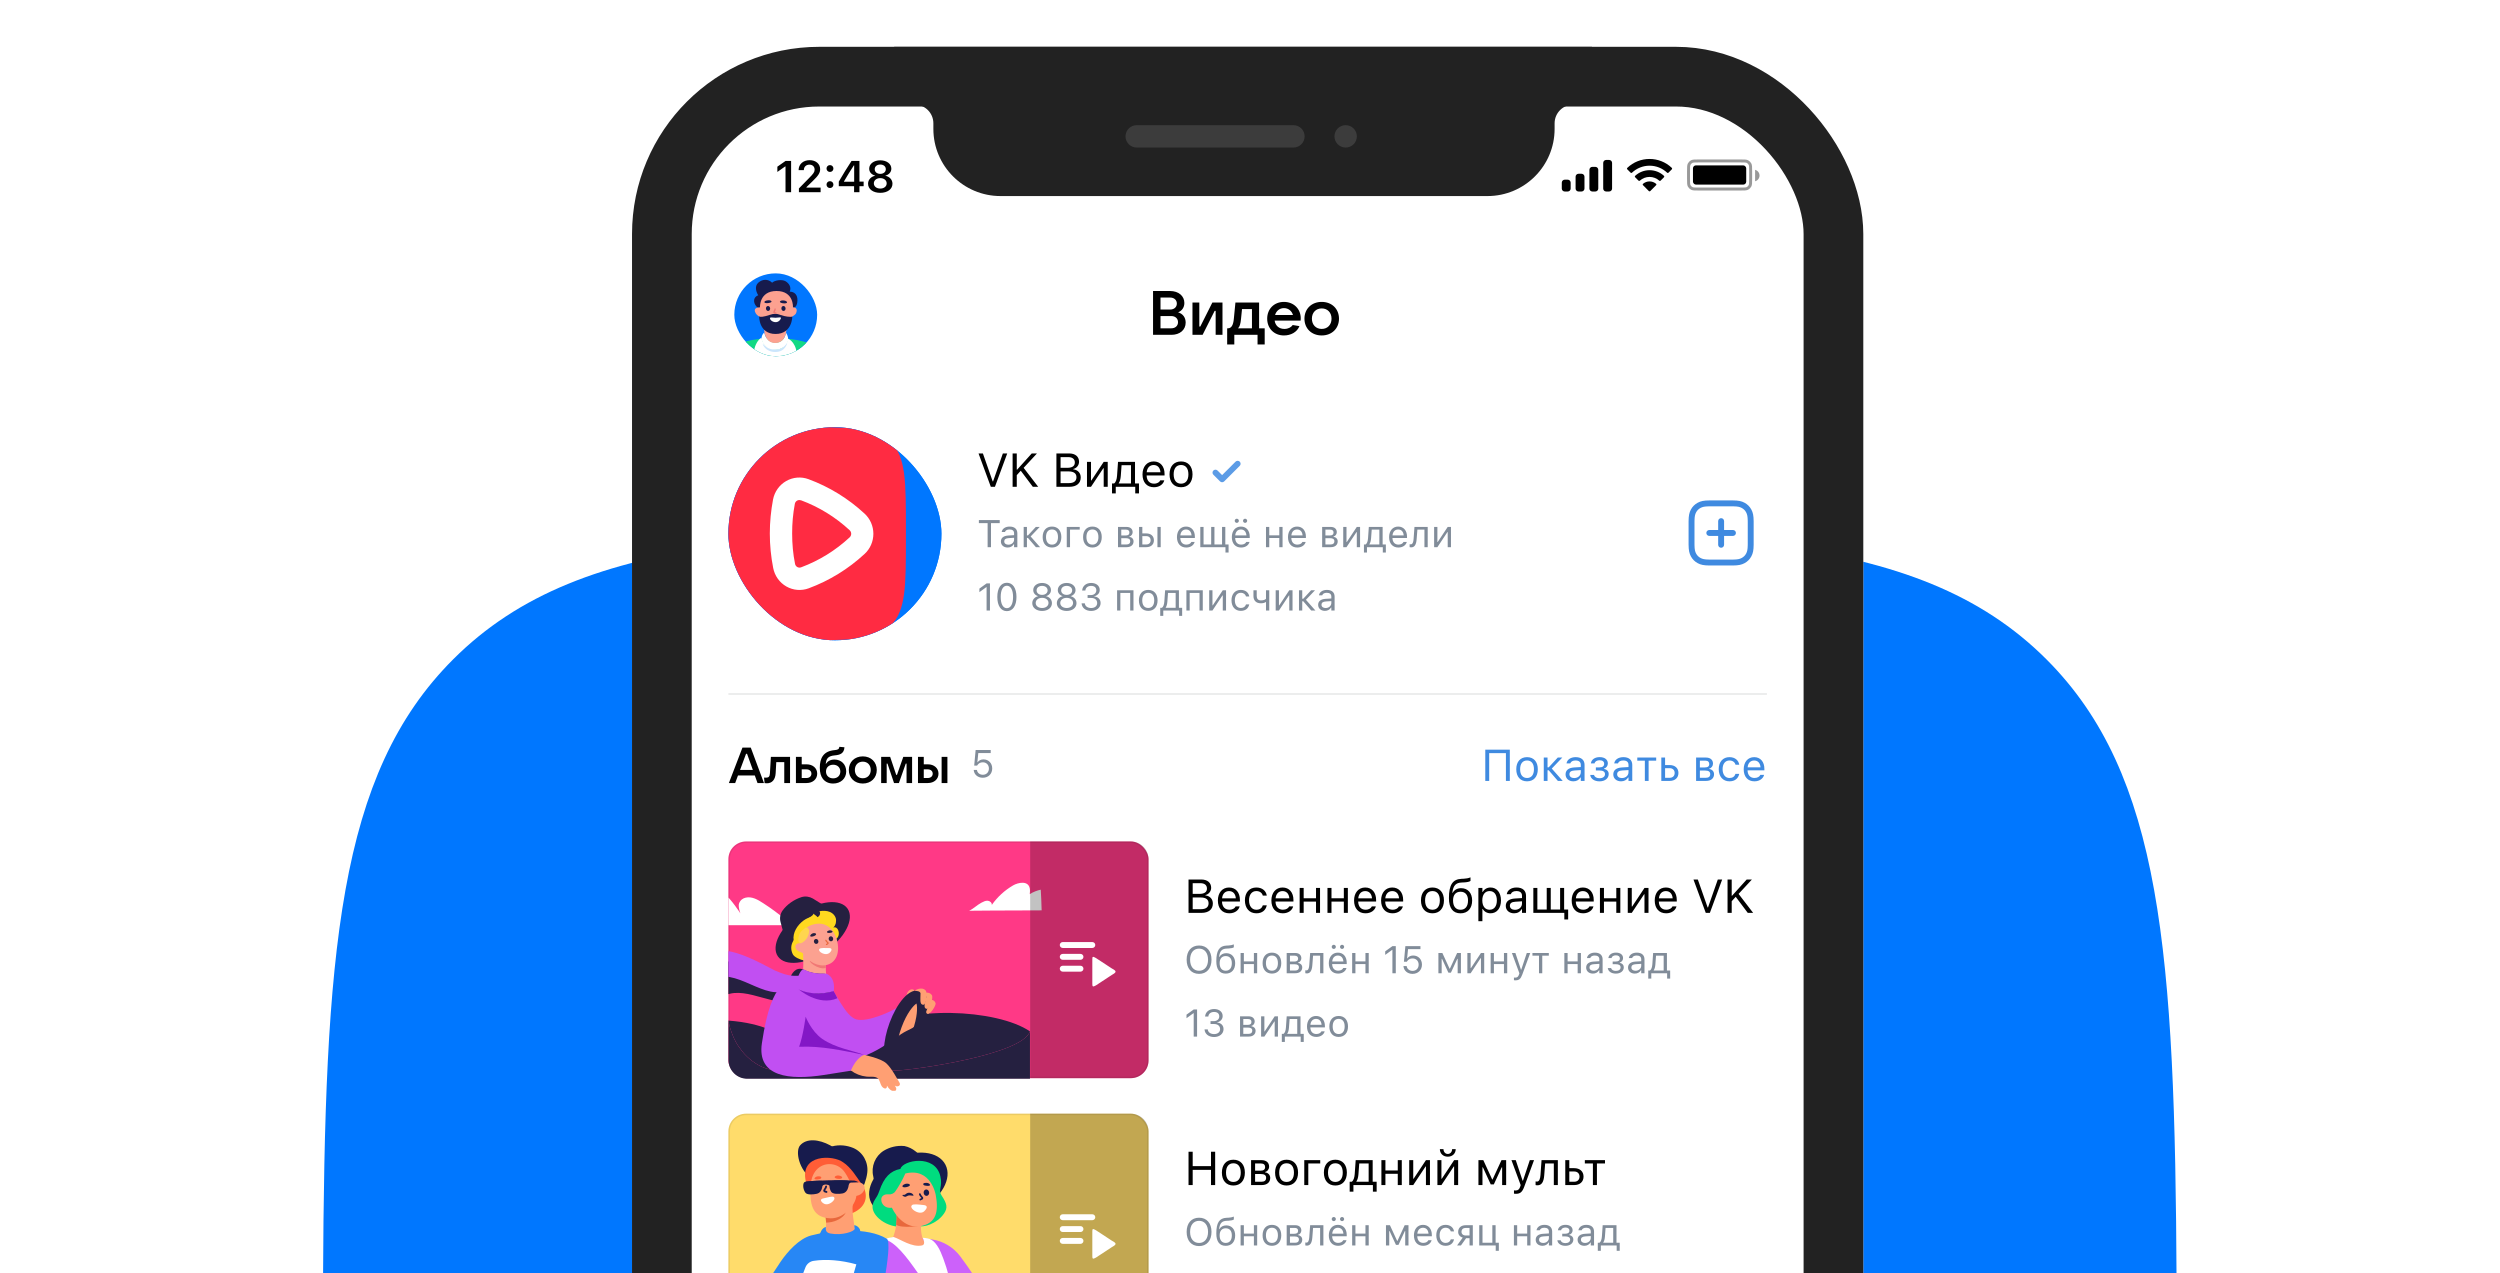 <svg width="534" height="272" viewBox="0 0 534 272" fill="none" xmlns="http://www.w3.org/2000/svg">
<g clip-path="url(#clip0_30_16435)">
<g clip-path="url(#clip1_30_16435)">
<path d="M274.876 113C364.481 113 409.283 113 437.119 140.837C461.725 165.442 464.581 203.302 464.913 273.642H69C69.332 203.302 72.188 165.442 96.793 140.837C124.63 113 169.432 113 259.036 113H274.876Z" fill="#0077FF"/>
</g>
<g clip-path="url(#clip2_30_16435)">
<rect x="135" y="10" width="263" height="540" rx="40" fill="white"/>
<g clip-path="url(#clip3_30_16435)">
<rect x="148" y="23" width="237" height="513.184" rx="8.848" fill="white"/>
<g clip-path="url(#clip4_30_16435)">
<g clip-path="url(#clip5_30_16435)">
<rect x="148" y="23" width="237" height="60.672" fill="white"/>
<path opacity="0.4" d="M360.668 36.588C360.668 36.14 360.668 35.824 360.689 35.576C360.708 35.332 360.746 35.183 360.806 35.066C360.927 34.828 361.12 34.635 361.358 34.514C361.475 34.454 361.624 34.416 361.868 34.397C362.116 34.376 362.432 34.376 362.88 34.376H371.728C372.176 34.376 372.492 34.376 372.74 34.397C372.984 34.416 373.133 34.454 373.25 34.514C373.488 34.635 373.681 34.828 373.802 35.066C373.862 35.183 373.9 35.332 373.92 35.576C373.94 35.824 373.94 36.14 373.94 36.588V38.168C373.94 38.616 373.94 38.932 373.92 39.18C373.9 39.424 373.862 39.573 373.802 39.69C373.681 39.928 373.488 40.121 373.25 40.242C373.133 40.302 372.984 40.34 372.74 40.36C372.492 40.38 372.176 40.38 371.728 40.38H362.88C362.432 40.38 362.116 40.38 361.868 40.36C361.624 40.34 361.475 40.302 361.358 40.242C361.12 40.121 360.927 39.928 360.806 39.69C360.746 39.573 360.708 39.424 360.689 39.18C360.668 38.932 360.668 38.616 360.668 38.168V36.588Z" stroke="black" stroke-width="0.632"/>
<path opacity="0.4" fill-rule="evenodd" clip-rule="evenodd" d="M374.888 38.72C375.433 38.58 375.836 38.085 375.836 37.496C375.836 36.907 375.433 36.412 374.888 36.272V38.72Z" fill="black"/>
<rect x="361.616" y="35.324" width="11.376" height="4.108" rx="0.632" fill="black"/>
<path fill-rule="evenodd" clip-rule="evenodd" d="M352.345 35.392C353.745 35.392 355.092 35.93 356.107 36.895C356.184 36.97 356.306 36.969 356.381 36.893L357.112 36.156C357.15 36.118 357.171 36.066 357.171 36.011C357.17 35.957 357.149 35.906 357.11 35.868C354.446 33.315 350.243 33.315 347.579 35.868C347.541 35.906 347.519 35.957 347.519 36.011C347.518 36.066 347.539 36.117 347.578 36.156L348.308 36.893C348.384 36.969 348.506 36.97 348.582 36.895C349.597 35.93 350.944 35.392 352.345 35.392ZM352.345 37.791C353.114 37.791 353.856 38.077 354.427 38.594C354.504 38.667 354.625 38.665 354.701 38.59L355.43 37.853C355.469 37.814 355.49 37.761 355.489 37.707C355.489 37.653 355.467 37.6 355.427 37.563C353.69 35.947 351.001 35.947 349.264 37.563C349.225 37.6 349.202 37.653 349.202 37.707C349.201 37.762 349.223 37.814 349.261 37.853L349.991 38.59C350.066 38.665 350.187 38.667 350.265 38.594C350.835 38.077 351.576 37.791 352.345 37.791ZM353.807 39.405C353.808 39.46 353.786 39.513 353.747 39.551L352.485 40.825C352.448 40.862 352.398 40.883 352.345 40.883C352.292 40.883 352.242 40.862 352.205 40.825L350.942 39.551C350.903 39.513 350.882 39.46 350.883 39.405C350.884 39.35 350.908 39.299 350.948 39.262C351.755 38.58 352.935 38.58 353.741 39.262C353.782 39.299 353.806 39.35 353.807 39.405Z" fill="black"/>
<path fill-rule="evenodd" clip-rule="evenodd" d="M344.341 34.797C344.341 34.448 344.058 34.165 343.709 34.165H343.077C342.728 34.165 342.445 34.448 342.445 34.797V40.275C342.445 40.624 342.728 40.907 343.077 40.907H343.709C344.058 40.907 344.341 40.624 344.341 40.275V34.797ZM340.128 35.64H340.76C341.109 35.64 341.392 35.923 341.392 36.272V40.275C341.392 40.624 341.109 40.907 340.76 40.907H340.128C339.779 40.907 339.496 40.624 339.496 40.275V36.272C339.496 35.923 339.779 35.64 340.128 35.64ZM337.811 37.115H337.179C336.83 37.115 336.547 37.398 336.547 37.747V40.275C336.547 40.624 336.83 40.907 337.179 40.907H337.811C338.16 40.907 338.443 40.624 338.443 40.275V37.747C338.443 37.398 338.16 37.115 337.811 37.115ZM335.493 39.011C335.493 38.662 335.21 38.379 334.861 38.379H334.229C333.88 38.379 333.597 38.662 333.597 39.011V40.275C333.597 40.624 333.88 40.907 334.229 40.907H334.861C335.21 40.907 335.493 40.624 335.493 40.275V39.011Z" fill="black"/>
<path d="M167.786 41.056H168.981V34.377H167.791L166.046 35.604V36.728L167.708 35.553H167.786V41.056ZM170.647 41.056H175.285V40.066H172.263V39.969L173.6 38.673C174.818 37.502 175.184 36.9 175.184 36.141V36.127C175.184 35.002 174.248 34.21 172.948 34.21C171.554 34.21 170.582 35.081 170.582 36.326L170.587 36.34L171.698 36.344L171.703 36.326C171.703 35.636 172.179 35.169 172.888 35.169C173.582 35.169 174.003 35.613 174.003 36.229V36.242C174.003 36.756 173.749 37.094 172.841 38.011L170.647 40.251V41.056ZM177.281 36.728C177.706 36.728 178.017 36.404 178.017 35.997C178.017 35.585 177.706 35.266 177.281 35.266C176.859 35.266 176.545 35.585 176.545 35.997C176.545 36.404 176.859 36.728 177.281 36.728ZM177.281 40.163C177.706 40.163 178.017 39.844 178.017 39.432C178.017 39.02 177.706 38.7 177.281 38.7C176.859 38.7 176.545 39.02 176.545 39.432C176.545 39.844 176.859 40.163 177.281 40.163ZM182.433 41.056H183.576V39.774H184.474V38.788H183.576V34.377H181.887C180.979 35.756 180.03 37.293 179.165 38.798V39.774H182.433V41.056ZM180.276 38.816V38.747C180.924 37.613 181.697 36.377 182.382 35.331H182.451V38.816H180.276ZM188.025 41.191C189.561 41.191 190.631 40.395 190.631 39.251V39.242C190.631 38.386 190.01 37.724 189.117 37.543V37.515C189.881 37.312 190.39 36.752 190.39 36.034V36.025C190.39 34.997 189.409 34.243 188.025 34.243C186.641 34.243 185.659 34.997 185.659 36.025V36.034C185.659 36.752 186.168 37.312 186.932 37.515V37.543C186.043 37.724 185.419 38.386 185.419 39.242V39.251C185.419 40.395 186.488 41.191 188.025 41.191ZM188.025 37.136C187.326 37.136 186.84 36.728 186.84 36.145V36.136C186.84 35.553 187.326 35.145 188.025 35.145C188.724 35.145 189.21 35.553 189.21 36.136V36.145C189.21 36.728 188.724 37.136 188.025 37.136ZM188.025 40.279C187.224 40.279 186.654 39.816 186.654 39.173V39.163C186.654 38.515 187.215 38.048 188.025 38.048C188.83 38.048 189.395 38.515 189.395 39.163V39.173C189.395 39.816 188.825 40.279 188.025 40.279Z" fill="black"/>
<g clip-path="url(#clip6_30_16435)">
<rect x="156.848" y="58.392" width="17.696" height="17.696" rx="8.848" fill="#0177FF"/>
<path d="M156.848 74.012C157.685 73.355 160.385 72.221 165.505 72.221C170.588 72.221 173.318 73.457 174.518 74.001L174.544 74.012V78.657H165.505H156.848V74.012Z" fill="#12D984"/>
<path d="M162.651 72.124C161.008 73.136 160.69 76.228 160.878 77.558C163.897 79.049 167.197 79.217 170.139 77.558C170.637 74.175 169.156 72.697 168.358 72.355C167.702 75.924 163.039 74.954 162.651 72.124Z" fill="white"/>
<path d="M165.65 73.191C163.966 73.191 163.354 71.732 163.258 71.002C162.68 71.539 162.175 72.603 163.586 74.012C165.37 75.793 169.86 74.009 167.852 71.002C167.82 71.732 167.334 73.191 165.65 73.191Z" fill="white"/>
<path d="M165.515 73.264C163.766 73.225 163.268 71.457 163.238 70.578V70.42H167.974C167.951 70.984 167.702 73.311 165.515 73.264Z" fill="#FCA190"/>
<path d="M168.142 73.264C167.833 73.525 167.436 74.677 165.612 74.677C163.788 74.677 163.388 73.706 162.907 73.481C162.907 73.481 163.419 75.185 165.612 75.185C167.805 75.185 168.142 73.264 168.142 73.264Z" fill="#CBE5FC"/>
<path d="M161.965 63.074C160.687 63.525 160.829 65.064 162.048 65.872C162.181 65.872 167.111 65.773 169.559 65.724C169.79 65.686 170.301 65.383 170.335 64.159C170.368 62.935 169.664 62.298 168.686 62.298C169.092 61.362 168.538 60.49 167.763 60.059C166.989 59.629 165.452 59.861 164.928 60.387C164.064 59.553 162.862 59.582 161.965 60.387C161.067 61.192 161.591 62.514 161.965 63.074Z" fill="#171B4D"/>
<path d="M161.426 66.921C160.783 65.85 161.764 65.625 162.335 65.647C162.335 65.647 162.137 62.157 165.867 62.157C169.598 62.157 169.376 65.647 169.376 65.647C170.484 65.647 170.161 66.602 170.032 66.921C169.928 67.176 169.478 67.474 169.265 67.59C168.596 68.583 165.941 68.343 165.507 68.325C165.073 68.306 162.229 68.26 161.426 66.921Z" fill="#FCA190"/>
<path d="M165.662 71.336C162.084 71.336 162.157 67.61 162.157 67.61C162.43 67.75 163.167 67.681 164.369 67.273C165.311 66.953 165.833 66.936 166.723 67.273C167.614 67.61 168.898 67.775 169.24 67.61C169.24 67.61 169.24 71.336 165.662 71.336Z" fill="#171B4D"/>
<path d="M166.793 67.865C166.864 68.075 166.431 68.807 165.721 68.814C164.879 68.83 164.306 68.14 164.513 67.869C164.618 67.734 165.173 67.879 165.664 67.87C166.247 67.85 166.75 67.712 166.793 67.865Z" fill="white"/>
<path d="M164.099 66.421C164.345 66.401 164.525 66.147 164.501 65.855C164.476 65.562 164.257 65.342 164.011 65.362C163.765 65.382 163.585 65.635 163.609 65.928C163.634 66.22 163.853 66.441 164.099 66.421Z" fill="#171B4D"/>
<path d="M164.707 64.274C165.194 64.649 163.58 64.941 163.314 64.627C163.161 64.43 163.469 64.207 163.912 64.163C164.222 64.097 164.575 64.14 164.707 64.274Z" fill="#171B4D"/>
<path d="M166.681 64.32C166.193 64.695 167.807 64.987 168.072 64.674C168.228 64.477 167.919 64.251 167.482 64.186C167.145 64.141 166.821 64.186 166.681 64.32Z" fill="#171B4D"/>
<path d="M167.395 66.421C167.641 66.401 167.821 66.148 167.797 65.855C167.772 65.563 167.553 65.342 167.307 65.362C167.061 65.382 166.881 65.635 166.906 65.928C166.93 66.22 167.149 66.441 167.395 66.421Z" fill="#171B4D"/>
<path d="M165.73 67.022C165.441 66.979 165.26 66.934 165.195 66.8C165.129 66.666 165.195 66.557 165.26 66.423C165.343 66.296 165.396 66.152 165.417 66.002C165.417 65.913 165.484 65.868 165.574 65.868C165.663 65.868 165.708 65.935 165.708 66.024C165.69 66.213 165.629 66.395 165.528 66.557C165.504 66.589 165.489 66.627 165.484 66.667C165.575 66.71 165.674 66.732 165.774 66.734C165.808 66.739 165.839 66.757 165.86 66.784C165.881 66.811 165.891 66.846 165.887 66.88C165.888 66.883 165.888 66.887 165.887 66.89C165.841 66.979 165.798 67.022 165.73 67.022Z" fill="#F07875"/>
</g>
<path d="M251.64 66.716C252.462 66.397 252.98 65.667 252.98 64.712C252.98 63.225 251.746 62.163 249.941 62.163H246.291V71.52H250.206C252.024 71.52 253.259 70.458 253.259 68.905C253.259 67.817 252.648 67.007 251.64 66.716ZM249.941 63.557C250.79 63.557 251.374 64.074 251.374 64.844C251.374 65.601 250.79 66.118 249.941 66.118H247.884V63.557H249.941ZM247.884 70.126V67.512H250.206C251.042 67.512 251.626 68.043 251.626 68.812C251.626 69.596 251.042 70.126 250.206 70.126H247.884ZM256.876 71.52L259.451 66.397H259.663V71.52H261.123V64.619H258.96L256.385 69.742H256.172V64.619H254.712V71.52H256.876ZM263.648 73.577V71.52H268.612V73.577H270.138V70.126H268.944V64.619H263.887L263.542 68.149C263.423 69.397 263.051 70.126 262.295 70.126H262.122V73.577H263.648ZM264.445 70.126C264.816 69.768 264.975 69.158 265.082 68.122L265.294 66.012H267.418V70.126H264.445ZM277.838 67.99C277.838 65.999 276.351 64.486 274.254 64.486C272.157 64.486 270.671 65.986 270.671 68.069C270.671 70.153 272.157 71.653 274.254 71.653C275.688 71.653 277.042 70.976 277.559 69.662L276.126 69.423C275.794 69.914 275.157 70.259 274.347 70.259C273.179 70.259 272.41 69.543 272.264 68.481H277.811C277.825 68.335 277.838 68.175 277.838 67.99ZM274.254 65.813C275.21 65.813 275.927 66.424 276.179 67.286H272.357C272.609 66.397 273.325 65.813 274.254 65.813ZM282.319 71.653C284.482 71.653 286.008 70.166 286.008 68.069C286.008 65.972 284.482 64.486 282.319 64.486C280.155 64.486 278.629 65.972 278.629 68.069C278.629 70.166 280.155 71.653 282.319 71.653ZM282.319 70.259C281.071 70.259 280.222 69.37 280.222 68.069C280.222 66.769 281.071 65.879 282.319 65.879C283.566 65.879 284.416 66.769 284.416 68.069C284.416 69.37 283.566 70.259 282.319 70.259Z" fill="black"/>
</g>
<g clip-path="url(#clip7_30_16435)">
<rect width="237" height="474" transform="translate(148 83.672)" fill="white"/>
<rect x="148" y="87.464" width="237" height="53.088" rx="6.32" fill="white"/>
<g clip-path="url(#clip8_30_16435)">
<g clip-path="url(#clip9_30_16435)">
<rect x="155.584" y="91.256" width="45.504" height="45.504" rx="22.752" fill="#0077FF"/>
<path fill-rule="evenodd" clip-rule="evenodd" d="M201.72 114.956C201.72 125.232 201.72 130.37 198.49 133.575C195.242 136.76 190.032 136.76 179.613 136.76H177.691C167.272 136.76 162.062 136.76 158.814 133.575C155.584 130.37 155.584 125.232 155.584 114.956V113.06C155.584 102.784 155.584 97.645 158.814 94.441C162.062 91.256 167.272 91.256 177.691 91.256H179.613C190.032 91.256 195.242 91.256 198.49 94.441C201.72 97.645 201.72 102.784 201.72 113.06V114.956Z" fill="#0077FF"/>
<path d="M190.296 94.441C187.413 91.578 182.945 91.294 174.544 91.256H155.584V113.06V114.956V136.76H174.544C182.926 136.722 187.413 136.419 190.296 133.575C193.504 130.37 193.504 125.232 193.504 114.956V113.06C193.504 102.784 193.504 97.645 190.296 94.441Z" fill="#FF2B42"/>
<path fill-rule="evenodd" clip-rule="evenodd" d="M171.11 106.885C170.974 106.827 170.827 106.801 170.68 106.81C170.533 106.818 170.39 106.86 170.262 106.933C170.133 107.006 170.022 107.107 169.938 107.23C169.854 107.352 169.798 107.493 169.774 107.64C169.384 109.723 169.192 111.838 169.202 113.958C169.202 116.168 169.393 118.319 169.813 120.392C169.833 120.542 169.887 120.684 169.971 120.809C170.054 120.934 170.164 121.038 170.293 121.113C170.422 121.187 170.566 121.231 170.714 121.241C170.863 121.25 171.011 121.225 171.148 121.168C174.972 119.739 178.485 117.567 181.49 114.772C181.593 114.676 181.675 114.559 181.731 114.429C181.787 114.299 181.816 114.158 181.816 114.016C181.816 113.874 181.787 113.734 181.731 113.604C181.675 113.474 181.593 113.357 181.49 113.261C178.473 110.462 174.947 108.289 171.11 106.865V106.885ZM165.119 106.71C165.276 105.885 165.608 105.104 166.09 104.421C166.573 103.739 167.196 103.17 167.916 102.756C168.636 102.341 169.436 102.09 170.261 102.02C171.086 101.95 171.916 102.062 172.694 102.35C177.115 103.982 181.179 106.477 184.657 109.695C185.253 110.24 185.73 110.906 186.057 111.651C186.383 112.395 186.552 113.201 186.552 114.016C186.552 114.831 186.383 115.637 186.057 116.382C185.73 117.126 185.253 117.793 184.657 118.338C181.189 121.544 177.138 124.033 172.732 125.664C171.957 125.951 171.129 126.065 170.307 125.997C169.484 125.929 168.686 125.682 167.967 125.271C167.247 124.861 166.624 124.297 166.139 123.619C165.654 122.941 165.319 122.164 165.157 121.342C164.677 118.911 164.434 116.438 164.432 113.958C164.432 111.478 164.68 109.055 165.119 106.71Z" fill="white"/>
</g>
</g>
<path d="M211.639 103.98H212.518L215.145 96.855H214.212L212.118 102.83H212.039L209.946 96.855H209.013L211.639 103.98ZM216.293 103.98H217.182V101.491L218.036 100.548L220.609 103.98H221.759L218.648 99.931L221.497 96.855H220.381L217.261 100.316H217.182V96.855H216.293V103.98ZM225.65 103.98H228.43C229.946 103.98 230.844 103.234 230.844 101.985V101.975C230.844 101.037 230.227 100.371 229.254 100.247V100.168C229.941 100.045 230.484 99.373 230.484 98.638V98.628C230.484 97.541 229.684 96.855 228.375 96.855H225.65V103.98ZM228.188 97.64C229.072 97.64 229.585 98.06 229.585 98.781V98.791C229.585 99.541 229.037 99.926 227.961 99.926H226.539V97.64H228.188ZM228.212 100.692C229.348 100.692 229.931 101.111 229.931 101.931V101.941C229.931 102.76 229.368 103.195 228.296 103.195H226.539V100.692H228.212ZM232.18 103.98H233.039L235.671 100.01H235.75V103.98H236.609V98.657H235.75L233.118 102.627H233.039V98.657H232.18V103.98ZM238.325 105.387V103.98H242.487V105.387H243.287V103.269H242.438V98.657H238.809L238.601 101.625C238.552 102.341 238.359 103.012 237.969 103.269H237.525V105.387H238.325ZM241.578 103.269H238.962V103.19C239.213 102.859 239.352 102.291 239.401 101.645L239.569 99.368H241.578V103.269ZM246.479 104.074C247.733 104.074 248.494 103.363 248.676 102.642L248.686 102.602H247.827L247.807 102.647C247.664 102.968 247.22 103.308 246.499 103.308C245.551 103.308 244.943 102.667 244.919 101.566H248.75V101.23C248.75 99.64 247.871 98.564 246.425 98.564C244.978 98.564 244.04 99.689 244.04 101.333V101.338C244.04 103.007 244.958 104.074 246.479 104.074ZM246.42 99.329C247.205 99.329 247.787 99.828 247.876 100.879H244.934C245.027 99.867 245.63 99.329 246.42 99.329ZM252.268 104.074C253.784 104.074 254.722 103.027 254.722 101.324V101.314C254.722 99.605 253.784 98.564 252.268 98.564C250.753 98.564 249.814 99.605 249.814 101.314V101.324C249.814 103.027 250.753 104.074 252.268 104.074ZM252.268 103.313C251.261 103.313 250.693 102.578 250.693 101.324V101.314C250.693 100.055 251.261 99.324 252.268 99.324C253.276 99.324 253.843 100.055 253.843 101.314V101.324C253.843 102.578 253.276 103.313 252.268 103.313Z" fill="black"/>
<path d="M261.044 101.482L260.069 100.507C259.822 100.26 259.422 100.26 259.175 100.507C258.928 100.754 258.928 101.154 259.175 101.401L260.597 102.823C260.844 103.07 261.244 103.07 261.491 102.823L264.809 99.505C265.056 99.258 265.056 98.858 264.809 98.611C264.562 98.364 264.162 98.364 263.915 98.611L261.044 101.482Z" fill="#5C9CE6"/>
<path d="M210.955 116.876H211.677V111.737H213.542V111.087H209.089V111.737H210.955V116.876ZM215.235 116.952C215.817 116.952 216.27 116.699 216.543 116.238H216.607V116.876H217.305V113.915C217.305 113.017 216.715 112.475 215.66 112.475C214.738 112.475 214.08 112.932 213.967 113.61L213.963 113.635H214.661L214.666 113.622C214.778 113.285 215.119 113.093 215.636 113.093C216.282 113.093 216.607 113.382 216.607 113.915V114.308L215.368 114.385C214.361 114.445 213.791 114.89 213.791 115.66V115.668C213.791 116.455 214.413 116.952 215.235 116.952ZM214.505 115.652V115.644C214.505 115.215 214.794 114.982 215.452 114.942L216.607 114.87V115.263C216.607 115.881 216.09 116.346 215.38 116.346C214.878 116.346 214.505 116.09 214.505 115.652ZM219.576 114.906L221.269 116.876H222.163L220.142 114.589L222.087 112.551H221.249L219.576 114.361H219.355V112.551H218.657V116.876H219.355V114.906H219.576ZM224.707 116.952C225.938 116.952 226.701 116.102 226.701 114.718V114.71C226.701 113.322 225.938 112.475 224.707 112.475C223.475 112.475 222.713 113.322 222.713 114.71V114.718C222.713 116.102 223.475 116.952 224.707 116.952ZM224.707 116.334C223.888 116.334 223.427 115.737 223.427 114.718V114.71C223.427 113.687 223.888 113.093 224.707 113.093C225.525 113.093 225.987 113.687 225.987 114.71V114.718C225.987 115.737 225.525 116.334 224.707 116.334ZM230.628 113.129V112.551H227.86V116.876H228.558V113.129H230.628ZM233.34 116.952C234.572 116.952 235.334 116.102 235.334 114.718V114.71C235.334 113.322 234.572 112.475 233.34 112.475C232.108 112.475 231.346 113.322 231.346 114.71V114.718C231.346 116.102 232.108 116.952 233.34 116.952ZM233.34 116.334C232.522 116.334 232.06 115.737 232.06 114.718V114.71C232.06 113.687 232.522 113.093 233.34 113.093C234.158 113.093 234.62 113.687 234.62 114.71V114.718C234.62 115.737 234.158 116.334 233.34 116.334ZM238.804 116.876H240.645C241.576 116.876 242.126 116.387 242.126 115.636V115.628C242.126 115.127 241.777 114.742 241.227 114.666V114.601C241.632 114.517 241.933 114.112 241.933 113.683V113.675C241.933 112.997 241.456 112.551 240.637 112.551H238.804V116.876ZM239.502 114.381V113.129H240.537C241.022 113.129 241.239 113.378 241.239 113.747V113.755C241.239 114.164 240.986 114.381 240.425 114.381H239.502ZM239.502 116.298V114.958H240.485C241.107 114.958 241.416 115.159 241.416 115.616V115.624C241.416 116.058 241.147 116.298 240.617 116.298H239.502ZM243.305 116.876H244.85C245.841 116.876 246.474 116.306 246.474 115.412V115.404C246.474 114.509 245.841 113.939 244.85 113.939H244.003V112.551H243.305V116.876ZM247.229 116.876H247.927V112.551H247.229V116.876ZM244.85 114.517C245.415 114.517 245.776 114.866 245.776 115.404V115.412C245.776 115.945 245.419 116.298 244.85 116.298H244.003V114.517H244.85ZM253.379 116.952C254.398 116.952 255.015 116.375 255.164 115.789L255.172 115.757H254.474L254.458 115.793C254.341 116.054 253.98 116.33 253.395 116.33C252.624 116.33 252.131 115.809 252.111 114.914H255.224V114.641C255.224 113.35 254.51 112.475 253.334 112.475C252.159 112.475 251.397 113.39 251.397 114.726V114.73C251.397 116.086 252.143 116.952 253.379 116.952ZM253.33 113.097C253.968 113.097 254.442 113.502 254.514 114.357H252.123C252.199 113.534 252.689 113.097 253.33 113.097ZM256.383 116.876H261.759V118.019H262.425V116.298H261.727V112.551H261.029V116.298H259.404V112.551H258.706V116.298H257.081V112.551H256.383V116.876ZM264.182 111.685C264.423 111.685 264.623 111.484 264.623 111.24C264.623 110.999 264.423 110.798 264.182 110.798C263.937 110.798 263.737 110.999 263.737 111.24C263.737 111.484 263.937 111.685 264.182 111.685ZM265.951 111.685C266.196 111.685 266.397 111.484 266.397 111.24C266.397 110.999 266.196 110.798 265.951 110.798C265.711 110.798 265.51 110.999 265.51 111.24C265.51 111.484 265.711 111.685 265.951 111.685ZM265.101 116.952C266.12 116.952 266.738 116.375 266.886 115.789L266.894 115.757H266.196L266.18 115.793C266.064 116.054 265.703 116.33 265.117 116.33C264.347 116.33 263.853 115.809 263.833 114.914H266.946V114.641C266.946 113.35 266.232 112.475 265.057 112.475C263.881 112.475 263.119 113.39 263.119 114.726V114.73C263.119 116.086 263.865 116.952 265.101 116.952ZM265.053 113.097C265.691 113.097 266.164 113.502 266.236 114.357H263.845C263.921 113.534 264.411 113.097 265.053 113.097ZM273.257 116.876H273.955V112.551H273.257V114.341H271.114V112.551H270.416V116.876H271.114V114.918H273.257V116.876ZM277.096 116.952C278.115 116.952 278.733 116.375 278.881 115.789L278.889 115.757H278.191L278.175 115.793C278.059 116.054 277.698 116.33 277.112 116.33C276.342 116.33 275.848 115.809 275.828 114.914H278.941V114.641C278.941 113.35 278.227 112.475 277.052 112.475C275.876 112.475 275.114 113.39 275.114 114.726V114.73C275.114 116.086 275.86 116.952 277.096 116.952ZM277.048 113.097C277.686 113.097 278.159 113.502 278.231 114.357H275.84C275.916 113.534 276.406 113.097 277.048 113.097ZM282.411 116.876H284.253C285.183 116.876 285.733 116.387 285.733 115.636V115.628C285.733 115.127 285.384 114.742 284.834 114.666V114.601C285.24 114.517 285.541 114.112 285.541 113.683V113.675C285.541 112.997 285.063 112.551 284.245 112.551H282.411V116.876ZM283.109 114.381V113.129H284.144C284.63 113.129 284.847 113.378 284.847 113.747V113.755C284.847 114.164 284.594 114.381 284.032 114.381H283.109ZM283.109 116.298V114.958H284.092C284.714 114.958 285.023 115.159 285.023 115.616V115.624C285.023 116.058 284.754 116.298 284.225 116.298H283.109ZM286.913 116.876H287.611L289.749 113.651H289.813V116.876H290.511V112.551H289.813L287.675 115.777H287.611V112.551H286.913V116.876ZM291.987 118.019V116.876H295.369V118.019H296.019V116.298H295.329V112.551H292.381L292.212 114.962C292.172 115.544 292.015 116.09 291.699 116.298H291.337V118.019H291.987ZM294.631 116.298H292.505V116.234C292.709 115.965 292.822 115.504 292.862 114.978L292.998 113.129H294.631V116.298ZM298.695 116.952C299.714 116.952 300.332 116.375 300.48 115.789L300.488 115.757H299.79L299.774 115.793C299.658 116.054 299.297 116.33 298.711 116.33C297.941 116.33 297.447 115.809 297.427 114.914H300.54V114.641C300.54 113.35 299.826 112.475 298.651 112.475C297.475 112.475 296.713 113.39 296.713 114.726V114.73C296.713 116.086 297.459 116.952 298.695 116.952ZM298.647 113.097C299.285 113.097 299.758 113.502 299.83 114.357H297.439C297.516 113.534 298.005 113.097 298.647 113.097ZM302.594 115.183L302.755 113.129H304.259V116.876H304.957V112.551H302.129L301.944 115.127C301.9 115.769 301.74 116.27 301.343 116.27C301.238 116.27 301.13 116.254 301.094 116.242V116.872C301.15 116.892 301.262 116.916 301.411 116.916C302.133 116.916 302.502 116.375 302.594 115.183ZM306.329 116.876H307.027L309.166 113.651H309.23V116.876H309.928V112.551H309.23L307.091 115.777H307.027V112.551H306.329V116.876Z" fill="#818C99"/>
<path d="M210.734 130.404H211.456V124.615H210.738L209.198 125.722V126.484L210.67 125.417H210.734V130.404ZM215.067 130.54C216.346 130.54 217.117 129.373 217.117 127.511V127.503C217.117 125.642 216.346 124.479 215.067 124.479C213.787 124.479 213.025 125.642 213.025 127.503V127.511C213.025 129.373 213.787 130.54 215.067 130.54ZM215.067 129.91C214.236 129.91 213.751 128.988 213.751 127.511V127.503C213.751 126.027 214.236 125.112 215.067 125.112C215.897 125.112 216.391 126.027 216.391 127.503V127.511C216.391 128.988 215.897 129.91 215.067 129.91ZM222.593 130.5C223.82 130.5 224.695 129.81 224.695 128.839V128.831C224.695 128.117 224.193 127.524 223.451 127.351V127.335C224.085 127.138 224.486 126.657 224.486 126.047V126.039C224.486 125.165 223.688 124.519 222.593 124.519C221.497 124.519 220.699 125.165 220.699 126.039V126.047C220.699 126.657 221.1 127.138 221.734 127.335V127.351C220.992 127.524 220.491 128.117 220.491 128.831V128.839C220.491 129.81 221.365 130.5 222.593 130.5ZM222.593 127.066C221.895 127.066 221.417 126.669 221.417 126.107V126.099C221.417 125.538 221.895 125.141 222.593 125.141C223.291 125.141 223.768 125.538 223.768 126.099V126.107C223.768 126.669 223.291 127.066 222.593 127.066ZM222.593 129.87C221.794 129.87 221.225 129.421 221.225 128.795V128.787C221.225 128.153 221.79 127.7 222.593 127.7C223.395 127.7 223.961 128.153 223.961 128.787V128.795C223.961 129.421 223.391 129.87 222.593 129.87ZM227.84 130.5C229.068 130.5 229.942 129.81 229.942 128.839V128.831C229.942 128.117 229.441 127.524 228.698 127.351V127.335C229.332 127.138 229.734 126.657 229.734 126.047V126.039C229.734 125.165 228.935 124.519 227.84 124.519C226.745 124.519 225.946 125.165 225.946 126.039V126.047C225.946 126.657 226.348 127.138 226.981 127.335V127.351C226.239 127.524 225.738 128.117 225.738 128.831V128.839C225.738 129.81 226.612 130.5 227.84 130.5ZM227.84 127.066C227.142 127.066 226.665 126.669 226.665 126.107V126.099C226.665 125.538 227.142 125.141 227.84 125.141C228.538 125.141 229.015 125.538 229.015 126.099V126.107C229.015 126.669 228.538 127.066 227.84 127.066ZM227.84 129.87C227.042 129.87 226.472 129.421 226.472 128.795V128.787C226.472 128.153 227.038 127.7 227.84 127.7C228.642 127.7 229.208 128.153 229.208 128.787V128.795C229.208 129.421 228.638 129.87 227.84 129.87ZM233.079 130.5C234.239 130.5 235.089 129.786 235.089 128.819V128.811C235.089 127.989 234.515 127.463 233.673 127.391V127.375C234.395 127.223 234.901 126.733 234.901 126.019V126.011C234.901 125.133 234.174 124.519 233.071 124.519C231.988 124.519 231.242 125.149 231.15 126.091L231.146 126.131H231.84L231.844 126.091C231.904 125.506 232.389 125.145 233.071 125.145C233.777 125.145 234.174 125.494 234.174 126.099V126.107C234.174 126.685 233.693 127.11 233.003 127.11H232.309V127.72H233.035C233.846 127.72 234.355 128.117 234.355 128.827V128.835C234.355 129.449 233.838 129.874 233.079 129.874C232.309 129.874 231.784 129.481 231.727 128.912L231.723 128.871H231.029L231.033 128.92C231.11 129.834 231.884 130.5 233.079 130.5ZM238.611 130.404H239.309V126.657H241.412V130.404H242.11V126.079H238.611V130.404ZM245.263 130.48C246.494 130.48 247.257 129.63 247.257 128.246V128.238C247.257 126.85 246.494 126.003 245.263 126.003C244.031 126.003 243.269 126.85 243.269 128.238V128.246C243.269 129.63 244.031 130.48 245.263 130.48ZM245.263 129.862C244.444 129.862 243.983 129.265 243.983 128.246V128.238C243.983 127.215 244.444 126.621 245.263 126.621C246.081 126.621 246.543 127.215 246.543 128.238V128.246C246.543 129.265 246.081 129.862 245.263 129.862ZM248.476 131.547V130.404H251.858V131.547H252.508V129.826H251.818V126.079H248.869L248.701 128.49C248.661 129.072 248.504 129.618 248.187 129.826H247.826V131.547H248.476ZM251.12 129.826H248.994V129.762C249.198 129.493 249.311 129.032 249.351 128.506L249.487 126.657H251.12V129.826ZM253.415 130.404H254.113V126.657H256.215V130.404H256.913V126.079H253.415V130.404ZM258.285 130.404H258.983L261.121 127.179H261.185V130.404H261.883V126.079H261.185L259.047 129.305H258.983V126.079H258.285V130.404ZM265.033 130.48C266.072 130.48 266.653 129.923 266.83 129.14L266.838 129.096L266.148 129.1L266.14 129.124C265.979 129.606 265.61 129.862 265.029 129.862C264.258 129.862 263.761 129.224 263.761 128.23V128.222C263.761 127.247 264.25 126.621 265.029 126.621C265.65 126.621 266.036 126.966 266.144 127.391L266.148 127.403H266.842L266.838 127.379C266.71 126.609 266.08 126.003 265.029 126.003C263.817 126.003 263.047 126.878 263.047 128.222V128.23C263.047 129.602 263.821 130.48 265.033 130.48ZM271.114 130.404V126.079H270.416V127.905C270.236 128.105 269.863 128.246 269.321 128.246C268.731 128.246 268.435 127.885 268.435 127.315V126.079H267.737V127.315C267.737 128.238 268.278 128.863 269.321 128.863C269.787 128.863 270.119 128.767 270.352 128.603H270.416V130.404H271.114ZM272.486 130.404H273.184L275.323 127.179H275.387V130.404H276.085V126.079H275.387L273.249 129.305H273.184V126.079H272.486V130.404ZM278.38 128.434L280.073 130.404H280.967L278.945 128.117L280.891 126.079H280.053L278.38 127.889H278.159V126.079H277.461V130.404H278.159V128.434H278.38ZM283.001 130.48C283.583 130.48 284.036 130.227 284.309 129.766H284.373V130.404H285.071V127.443C285.071 126.545 284.481 126.003 283.426 126.003C282.504 126.003 281.846 126.46 281.733 127.138L281.729 127.162H282.427L282.431 127.15C282.544 126.813 282.885 126.621 283.402 126.621C284.048 126.621 284.373 126.91 284.373 127.443V127.836L283.134 127.913C282.127 127.973 281.557 128.418 281.557 129.188V129.196C281.557 129.983 282.179 130.48 283.001 130.48ZM282.271 129.18V129.172C282.271 128.743 282.56 128.51 283.218 128.47L284.373 128.398V128.791C284.373 129.409 283.856 129.874 283.146 129.874C282.644 129.874 282.271 129.618 282.271 129.18Z" fill="#818C99"/>
<path d="M370.112 106.888C371.35 106.901 371.98 107.034 372.633 107.384C373.258 107.718 373.752 108.212 374.086 108.837C374.436 109.49 374.569 110.12 374.582 111.358V116.32C374.569 117.557 374.436 118.187 374.086 118.84C373.752 119.465 373.258 119.96 372.633 120.294C371.98 120.643 371.35 120.777 370.112 120.79H365.15C363.912 120.777 363.283 120.643 362.63 120.294C362.005 119.96 361.51 119.465 361.176 118.84C360.827 118.187 360.693 117.557 360.68 116.32V111.358C360.693 110.12 360.827 109.49 361.176 108.837C361.51 108.212 362.005 107.718 362.63 107.384C363.283 107.034 363.912 106.901 365.15 106.888H370.112ZM369.9 108.151H365.362L365.01 108.154C364.075 108.172 363.656 108.268 363.226 108.498C362.821 108.715 362.507 109.029 362.29 109.433C362.06 109.864 361.964 110.283 361.946 111.218L361.943 111.57V116.108L361.946 116.46C361.964 117.395 362.06 117.814 362.29 118.244C362.507 118.649 362.821 118.963 363.226 119.179C363.656 119.41 364.075 119.506 365.01 119.524L365.362 119.527H369.9L370.252 119.524C371.187 119.506 371.606 119.41 372.036 119.179C372.441 118.963 372.755 118.649 372.972 118.244C373.202 117.814 373.298 117.395 373.316 116.46L373.319 116.108V111.57L373.316 111.218C373.298 110.283 373.202 109.864 372.972 109.433C372.755 109.029 372.441 108.715 372.036 108.498C371.606 108.268 371.187 108.172 370.252 108.154L369.9 108.151ZM367.632 110.68C367.981 110.68 368.264 110.963 368.264 111.312V113.208H370.16C370.509 113.208 370.792 113.491 370.792 113.84C370.792 114.189 370.509 114.472 370.16 114.472H368.264V116.368C368.264 116.717 367.981 117 367.632 117C367.283 117 367 116.717 367 116.368V114.472H365.104C364.755 114.472 364.472 114.189 364.472 113.84C364.472 113.491 364.755 113.208 365.104 113.208H367V111.312C367 110.963 367.283 110.68 367.632 110.68Z" fill="#3F8AE0"/>
<rect x="155.584" y="148.136" width="221.832" height="0.209" fill="#D7D8D9"/>
<path d="M322.497 166.804V160.124H317.257V166.804H318.091V160.874H321.664V166.804H322.497ZM326.176 166.892C327.597 166.892 328.476 165.911 328.476 164.314V164.304C328.476 162.703 327.597 161.726 326.176 161.726C324.755 161.726 323.875 162.703 323.875 164.304V164.314C323.875 165.911 324.755 166.892 326.176 166.892ZM326.176 166.179C325.231 166.179 324.699 165.489 324.699 164.314V164.304C324.699 163.124 325.231 162.439 326.176 162.439C327.12 162.439 327.652 163.124 327.652 164.304V164.314C327.652 165.489 327.12 166.179 326.176 166.179ZM330.808 164.531L332.761 166.804H333.793L331.46 164.165L333.705 161.814H332.738L330.808 163.902H330.553V161.814H329.748V166.804H330.553V164.531H330.808ZM336.074 166.892C336.745 166.892 337.268 166.6 337.583 166.068H337.657V166.804H338.462V163.388C338.462 162.351 337.782 161.726 336.564 161.726C335.5 161.726 334.741 162.254 334.611 163.036L334.606 163.064H335.412L335.417 163.05C335.546 162.661 335.94 162.439 336.537 162.439C337.282 162.439 337.657 162.772 337.657 163.388V163.841L336.227 163.929C335.065 163.999 334.407 164.513 334.407 165.401V165.411C334.407 166.318 335.125 166.892 336.074 166.892ZM335.231 165.392V165.383C335.231 164.888 335.565 164.619 336.324 164.573L337.657 164.49V164.943C337.657 165.656 337.06 166.193 336.24 166.193C335.662 166.193 335.231 165.897 335.231 165.392ZM341.655 166.897C342.817 166.897 343.617 166.262 343.617 165.337V165.327C343.617 164.772 343.27 164.374 342.613 164.23V164.156C343.108 164.04 343.437 163.582 343.437 163.078V163.068C343.437 162.272 342.798 161.721 341.682 161.721C340.664 161.721 339.933 162.231 339.817 163.031L339.812 163.064H340.599L340.604 163.041C340.683 162.643 341.113 162.388 341.682 162.388C342.321 162.388 342.65 162.703 342.65 163.129V163.138C342.65 163.656 342.294 163.911 341.655 163.911H340.877V164.577H341.655C342.418 164.577 342.826 164.827 342.826 165.369V165.378C342.826 165.874 342.391 166.23 341.655 166.23C341.048 166.23 340.604 165.971 340.502 165.563L340.493 165.526H339.674L339.678 165.563C339.78 166.369 340.59 166.897 341.655 166.897ZM346.264 166.892C346.935 166.892 347.458 166.6 347.773 166.068H347.847V166.804H348.652V163.388C348.652 162.351 347.972 161.726 346.754 161.726C345.69 161.726 344.93 162.254 344.801 163.036L344.796 163.064H345.602L345.606 163.05C345.736 162.661 346.129 162.439 346.726 162.439C347.472 162.439 347.847 162.772 347.847 163.388V163.841L346.416 163.929C345.254 163.999 344.597 164.513 344.597 165.401V165.411C344.597 166.318 345.315 166.892 346.264 166.892ZM345.421 165.392V165.383C345.421 164.888 345.754 164.619 346.514 164.573L347.847 164.49V164.943C347.847 165.656 347.25 166.193 346.43 166.193C345.852 166.193 345.421 165.897 345.421 165.392ZM353.761 161.814H349.724V162.481H351.34V166.804H352.145V162.481H353.761V161.814ZM354.856 166.804H356.638C357.782 166.804 358.513 166.147 358.513 165.114V165.105C358.513 164.073 357.782 163.416 356.638 163.416H355.662V161.814H354.856V166.804ZM356.638 164.082C357.291 164.082 357.708 164.485 357.708 165.105V165.114C357.708 165.73 357.296 166.137 356.638 166.137H355.662V164.082H356.638ZM362.287 166.804H364.412C365.486 166.804 366.12 166.239 366.12 165.374V165.364C366.12 164.786 365.717 164.341 365.083 164.253V164.179C365.551 164.082 365.898 163.615 365.898 163.119V163.11C365.898 162.328 365.347 161.814 364.403 161.814H362.287V166.804ZM363.093 163.925V162.481H364.287C364.847 162.481 365.097 162.768 365.097 163.193V163.203C365.097 163.675 364.805 163.925 364.157 163.925H363.093ZM363.093 166.137V164.591H364.227C364.944 164.591 365.301 164.823 365.301 165.35V165.36C365.301 165.86 364.991 166.137 364.379 166.137H363.093ZM369.414 166.892C370.613 166.892 371.284 166.248 371.488 165.346L371.497 165.295L370.701 165.3L370.692 165.327C370.507 165.883 370.081 166.179 369.41 166.179C368.521 166.179 367.947 165.443 367.947 164.295V164.286C367.947 163.161 368.512 162.439 369.41 162.439C370.127 162.439 370.571 162.837 370.696 163.328L370.701 163.342H371.502L371.497 163.314C371.349 162.425 370.622 161.726 369.41 161.726C368.012 161.726 367.123 162.735 367.123 164.286V164.295C367.123 165.878 368.016 166.892 369.414 166.892ZM374.741 166.892C375.916 166.892 376.629 166.225 376.8 165.55L376.81 165.512H376.004L375.986 165.554C375.851 165.855 375.435 166.174 374.759 166.174C373.87 166.174 373.301 165.573 373.278 164.54H376.87V164.226C376.87 162.735 376.046 161.726 374.69 161.726C373.333 161.726 372.454 162.781 372.454 164.323V164.327C372.454 165.892 373.315 166.892 374.741 166.892ZM374.685 162.444C375.421 162.444 375.967 162.911 376.05 163.897H373.292C373.38 162.948 373.944 162.444 374.685 162.444Z" fill="#3F8AE0"/>
<path d="M163.18 167.256L160.365 159.681H158.592L155.691 167.256H157.034L157.636 165.634H161.225L161.805 167.256H163.18ZM159.355 161.014H159.57L160.806 164.452H158.077L159.355 161.014ZM164.456 165.172C164.413 165.849 164.209 166.106 163.661 166.106C163.565 166.106 163.328 166.106 163.199 166.096L163.317 167.277C163.5 167.299 163.683 167.31 163.812 167.31C164.929 167.31 165.606 166.525 165.681 165.15L165.81 162.797H167.518V167.256H168.754V161.669H164.66L164.456 165.172ZM172.277 167.256C173.609 167.256 174.555 166.429 174.555 165.258C174.555 164.087 173.62 163.259 172.277 163.259H171.246V161.669H170.01V167.256H172.277ZM171.246 164.334H172.277C172.889 164.334 173.319 164.71 173.319 165.258C173.319 165.806 172.889 166.182 172.277 166.182H171.246V164.334ZM178.247 162.239C177.399 162.239 176.808 162.561 176.378 163.205C176.475 162.077 176.829 161.476 178.312 161.347C179.376 161.25 180.289 160.992 180.375 159.617L179.29 159.52C179.214 159.993 179.053 160.154 178.301 160.219C175.884 160.423 175.11 161.927 175.11 163.99C175.11 165.032 175.347 165.816 175.766 166.364C176.281 167.03 177.044 167.363 177.957 167.363C179.59 167.363 180.751 166.289 180.751 164.785C180.751 163.291 179.709 162.239 178.247 162.239ZM177.968 166.257C177.055 166.257 176.432 165.666 176.432 164.796C176.432 163.936 177.055 163.345 177.968 163.345C178.871 163.345 179.494 163.936 179.494 164.796C179.494 165.666 178.871 166.257 177.968 166.257ZM184.293 167.363C186.045 167.363 187.28 166.16 187.28 164.463C187.28 162.765 186.045 161.562 184.293 161.562C182.542 161.562 181.307 162.765 181.307 164.463C181.307 166.16 182.542 167.363 184.293 167.363ZM184.293 166.235C183.283 166.235 182.596 165.515 182.596 164.463C182.596 163.41 183.283 162.69 184.293 162.69C185.303 162.69 185.991 163.41 185.991 164.463C185.991 165.515 185.303 166.235 184.293 166.235ZM189.397 167.256V163.109H189.568L190.965 167.256H192.007L193.469 163.109H193.64V167.256H194.822V161.669H192.942L191.599 165.505H191.427L190.138 161.669H188.215V167.256H189.397ZM198.186 167.256C199.519 167.256 200.464 166.429 200.464 165.258C200.464 164.087 199.529 163.259 198.186 163.259H197.316V161.669H196.081V167.256H198.186ZM202.366 167.256V161.669H201.13V167.256H202.366ZM197.316 164.334H198.186C198.799 164.334 199.229 164.71 199.229 165.258C199.229 165.806 198.799 166.182 198.186 166.182H197.316V164.334Z" fill="black"/>
<path d="M209.923 166.128C211.099 166.128 211.937 165.314 211.937 164.147V164.139C211.937 163.019 211.155 162.205 210.068 162.205C209.542 162.205 209.089 162.418 208.832 162.807H208.768L208.965 160.849H211.616V160.203H208.395L208.09 163.529H208.716C208.788 163.392 208.88 163.28 208.981 163.184C209.229 162.947 209.558 162.831 209.943 162.831C210.694 162.831 211.231 163.38 211.231 164.151V164.159C211.231 164.941 210.702 165.49 209.931 165.49C209.253 165.49 208.752 165.049 208.684 164.496L208.68 164.463H207.986L207.99 164.508C208.074 165.434 208.844 166.128 209.923 166.128Z" fill="#818C99"/>
<g clip-path="url(#clip10_30_16435)">
<rect x="155.584" y="179.736" width="89.744" height="50.56" rx="3.792" fill="#FF3986"/>
<rect x="155.742" y="179.894" width="89.428" height="50.244" rx="3.634" stroke="black" stroke-opacity="0.08" stroke-width="0.316"/>
<g clip-path="url(#clip11_30_16435)">
<path d="M153.41 197.619H173.656C171.703 196.5 167.877 196.02 167.957 196.58C166.362 195.221 164.728 194.022 163.054 192.942C161.859 192.143 160.544 191.424 159.268 191.743C158.71 191.863 158.152 192.223 157.873 192.942C157.594 193.622 158.152 195.101 158.152 195.101C158.152 195.101 156.239 192.103 154.605 190.744C154.087 192.383 153.729 194.102 153.569 195.9C153.489 196.5 153.45 197.059 153.41 197.619Z" fill="white"/>
<path d="M185.676 220.429C180.003 222.063 175.132 222.519 169.513 221.608C165.873 221.019 163.526 218.589 155.605 218C155.632 218.187 155.685 218.348 155.712 218.536C155.712 218.562 155.712 218.562 155.712 218.589C155.739 218.75 155.792 218.937 155.819 219.098C155.819 219.125 155.819 219.152 155.846 219.179C155.899 219.339 155.926 219.5 155.98 219.661C155.98 219.687 156.006 219.714 156.006 219.741C156.06 219.902 156.113 220.062 156.167 220.223C156.167 220.25 156.194 220.277 156.194 220.304C156.247 220.464 156.301 220.625 156.354 220.759C156.354 220.786 156.381 220.786 156.381 220.812C156.435 220.973 156.515 221.134 156.568 221.295C156.916 222.125 157.344 222.929 157.853 223.652C157.853 223.652 157.853 223.679 157.88 223.679C157.96 223.812 158.04 223.92 158.147 224.027C158.174 224.054 158.201 224.08 158.201 224.107C158.281 224.214 158.361 224.321 158.442 224.429C158.468 224.455 158.495 224.509 158.522 224.536C158.602 224.643 158.682 224.723 158.763 224.83C158.789 224.884 158.843 224.911 158.87 224.964C158.95 225.045 159.03 225.152 159.111 225.232C159.164 225.286 159.191 225.312 159.244 225.366C159.325 225.446 159.405 225.527 159.485 225.607C159.539 225.661 159.566 225.687 159.619 225.741C159.699 225.821 159.78 225.902 159.86 225.955C159.913 226.009 159.967 226.036 160.02 226.089C160.101 226.17 160.181 226.223 160.261 226.304C160.315 226.357 160.368 226.384 160.422 226.437C160.502 226.491 160.582 226.571 160.663 226.625C160.716 226.652 160.77 226.705 160.823 226.732C161.011 226.866 161.171 226.973 161.359 227.107C161.412 227.134 161.466 227.161 161.492 227.187C161.573 227.241 161.653 227.268 161.706 227.321C161.787 227.375 161.867 227.402 161.92 227.455C162.001 227.482 162.081 227.536 162.135 227.562C162.215 227.616 162.295 227.643 162.375 227.696C162.456 227.723 162.536 227.777 162.589 227.804C162.67 227.83 162.75 227.884 162.83 227.911C162.911 227.937 162.991 227.964 163.044 227.991C163.125 228.018 163.205 228.071 163.312 228.098C163.392 228.125 163.473 228.152 163.526 228.179C163.606 228.205 163.713 228.232 163.794 228.259C163.874 228.286 163.954 228.312 164.008 228.312C164.088 228.339 164.195 228.366 164.275 228.393C164.356 228.42 164.436 228.42 164.489 228.446C164.597 228.473 164.677 228.5 164.784 228.5C164.864 228.527 164.918 228.527 164.998 228.527C165.105 228.554 165.212 228.554 165.319 228.58C165.399 228.58 165.453 228.607 165.533 228.607C165.64 228.607 165.774 228.634 165.881 228.634C165.935 228.634 165.988 228.634 166.042 228.661C166.229 228.661 166.389 228.687 166.577 228.687H190.806C190.913 228.687 191.02 228.687 191.127 228.687C195.73 228.527 218.368 225.232 220 220.304C213 215.5 193.254 214.561 185.676 220.429Z" fill="#252040"/>
<path d="M155.712 218.536C155.685 218.348 155.632 218.187 155.605 218V226.422C155.605 228.631 157.396 230.422 159.605 230.422H220V220.304C218.368 225.232 195.73 228.527 191.127 228.687H190.806H166.577C166.389 228.687 166.229 228.661 166.042 228.661C165.988 228.634 165.935 228.634 165.881 228.634C165.774 228.634 165.64 228.607 165.533 228.607C165.453 228.607 165.399 228.58 165.319 228.58C165.212 228.554 165.105 228.554 164.998 228.527C164.918 228.527 164.864 228.527 164.784 228.5C164.677 228.5 164.597 228.473 164.489 228.446C164.436 228.42 164.356 228.42 164.275 228.393C164.195 228.366 164.088 228.339 164.008 228.312C163.954 228.312 163.874 228.286 163.794 228.259C163.713 228.232 163.606 228.205 163.526 228.179C163.473 228.152 163.392 228.125 163.312 228.098C163.205 228.071 163.125 228.018 163.044 227.991C162.991 227.964 162.911 227.937 162.83 227.911C162.75 227.884 162.67 227.83 162.589 227.804C162.536 227.777 162.456 227.723 162.375 227.696C162.295 227.643 162.215 227.616 162.135 227.562C162.081 227.536 162.001 227.482 161.92 227.455C161.867 227.402 161.787 227.375 161.706 227.321C161.653 227.268 161.573 227.241 161.492 227.187C161.466 227.161 161.412 227.134 161.359 227.107C161.171 226.973 161.011 226.866 160.823 226.732C160.77 226.705 160.716 226.652 160.663 226.625C160.582 226.571 160.502 226.491 160.422 226.437C160.368 226.384 160.315 226.357 160.261 226.304C160.181 226.223 160.101 226.17 160.02 226.089C159.967 226.036 159.913 226.009 159.86 225.955C159.78 225.902 159.699 225.821 159.619 225.741L159.485 225.607L159.244 225.366L159.111 225.232C159.03 225.152 158.95 225.045 158.87 224.964C158.843 224.911 158.789 224.884 158.763 224.83C158.682 224.723 158.602 224.643 158.522 224.536C158.495 224.509 158.468 224.455 158.442 224.429L158.201 224.107C158.201 224.08 158.174 224.054 158.147 224.027C158.04 223.92 157.96 223.812 157.88 223.679C157.853 223.679 157.853 223.652 157.853 223.652C157.344 222.929 156.916 222.125 156.568 221.295C156.515 221.134 156.435 220.973 156.381 220.812C156.381 220.786 156.354 220.786 156.354 220.759C156.301 220.625 156.247 220.464 156.194 220.304C156.194 220.277 156.167 220.25 156.167 220.223L156.006 219.741C156.006 219.714 155.98 219.687 155.98 219.661C155.926 219.5 155.899 219.339 155.846 219.179C155.819 219.152 155.819 219.125 155.819 219.098C155.792 218.937 155.739 218.75 155.712 218.589V218.536Z" fill="#252040"/>
<path d="M191.055 221.983C193.196 220.108 194.373 220.055 195.47 219.198C197.103 217.912 196.327 216.948 196.059 216.09C196.3 215.18 196.541 212.93 195.524 212.93C194.507 212.93 189.824 216.626 189.824 216.626C189.824 216.626 188.834 223.885 191.055 221.983Z" fill="#FF9F73"/>
<path d="M194.293 211.483C194.801 211.162 195.417 211.323 195.444 211.965C195.497 212.849 194.052 213.305 193.758 212.93C193.597 212.715 193.624 211.992 194.293 211.483Z" fill="#FF9F73"/>
<path d="M176.604 209.42C178.424 211.858 180.565 217.108 182.946 217.751C185.328 218.394 190.52 216.01 191.911 215.072C191.751 215.929 190.359 220.215 191.617 220.912C188.78 224.715 179.146 228.278 177.22 226.215C174.41 223.188 178.531 226.001 177.246 223.403C175.935 220.804 173.179 213.17 173.634 211.697C174.089 210.224 176.604 209.42 176.604 209.42Z" fill="#C14FF2"/>
<path d="M168.094 209.421C161.645 205.296 145.321 202.697 151.128 208.965C151.931 209.849 152.787 210.867 153.43 213.706C157.31 209.608 164.214 214.644 168.121 213.867C170.021 214.028 177.22 212.046 175.079 210.01C171.761 210.947 170.663 210.733 168.094 209.421Z" fill="#252040"/>
<path d="M171.413 207.867C168.416 210.01 164.91 208.323 162.742 222.814C161.645 230.099 168.71 230.742 175.962 229.617C182.92 228.519 187.844 227.742 187.844 227.742L185.73 225.948C185.73 225.948 183.803 224.796 180.993 223.349C176.685 221.099 178.424 216.117 176.096 208.698C175.025 209.394 175.48 209.287 171.413 207.867Z" fill="#C14FF2"/>
<path d="M170.69 223.59C175.507 223.376 179.896 224.394 184.606 225.331C182.144 224.367 178.531 223.912 175.587 221.876C173.259 220.242 172.082 217.162 172.082 217.162C172.082 217.162 171.573 221.179 170.69 223.59Z" fill="#8317C6"/>
<path d="M167.8 200.957L166.73 196.966C166.489 196.108 166.649 195.171 167.185 194.448C168.094 193.216 169.539 192.171 171.172 191.635C172.001 191.367 172.885 191.501 173.634 191.93L176.738 193.858L168.041 201.251" fill="#252040"/>
<path d="M176.343 203.209C180.457 200.398 182.562 196.317 181.045 194.093C179.529 191.87 174.965 192.346 170.851 195.156C166.738 197.967 164.632 202.048 166.149 204.272C167.665 206.496 172.229 206.02 176.343 203.209Z" fill="#252040"/>
<path d="M173.232 198.439C169.406 199.698 168.415 201.894 169.325 203.796C169.941 205.082 173.901 205.858 174.115 205.001" fill="#FFD91F"/>
<path d="M169.994 202.028C167.987 199.001 172.43 194.876 174.437 196.082C176.925 194.662 179.628 196.564 177.996 198.117C179.334 197.662 179.762 200.662 178.022 200.689C177.648 200.555 177.541 200.341 177.006 200.448" fill="#FFD91F"/>
<path d="M171.52 203.234C171.6 204.787 171.707 207.466 171.252 208.323C173.687 209.555 175.935 209.448 176.631 209.234C176.417 208.189 176.337 206.716 176.39 205.323C175.534 205.189 174.57 205.162 173.714 205.055" fill="#FCA190"/>
<path d="M176.39 206.742C174.838 207.305 172.216 205.135 173.179 205.162C174.142 205.189 176.444 205.162 176.444 205.162C176.363 205.51 176.39 206.742 176.39 206.742Z" fill="#F07875"/>
<path d="M178.772 200.769C179.468 203.448 178.638 205.644 176.524 206.126C174.677 206.555 172.644 205.323 171.841 204.01C171.627 203.689 171.306 203.448 170.931 203.34C170.075 203.073 169.62 202.269 170.021 201.787C170.396 201.332 171.038 201.492 171.038 201.492C171.038 201.492 170.637 198.439 173.473 197.528C177.675 196.189 178.772 200.769 178.772 200.769Z" fill="#FCA190"/>
<path d="M177.568 203.046C177.728 202.698 177.487 202.51 177.193 202.51C176.176 202.483 175.32 202.457 175.079 202.644C174.597 203.046 175.561 203.769 176.363 203.796C177.006 203.823 177.407 203.394 177.568 203.046Z" fill="white"/>
<path d="M174.437 201.616C174.698 201.563 174.862 201.286 174.803 200.996C174.745 200.706 174.486 200.513 174.225 200.566C173.964 200.619 173.8 200.896 173.859 201.186C173.917 201.476 174.176 201.669 174.437 201.616Z" fill="#252040"/>
<path d="M177.593 201.053C177.854 201 178.018 200.722 177.96 200.432C177.901 200.142 177.642 199.95 177.381 200.002C177.121 200.055 176.957 200.333 177.015 200.623C177.074 200.913 177.333 201.105 177.593 201.053Z" fill="#252040"/>
<path d="M176.524 201.867C176.551 201.867 176.577 201.867 176.577 201.867C176.818 201.76 176.979 201.653 177.006 201.492C177.032 201.358 176.925 201.251 176.818 201.171C176.711 201.09 176.604 200.956 176.524 200.796C176.497 200.742 176.417 200.689 176.363 200.715C176.31 200.742 176.256 200.823 176.283 200.876C176.363 201.117 176.524 201.251 176.631 201.358C176.658 201.385 176.711 201.439 176.738 201.465C176.711 201.492 176.658 201.546 176.47 201.626C176.417 201.653 176.39 201.733 176.417 201.787C176.417 201.84 176.47 201.867 176.524 201.867Z" fill="#E8683C"/>
<path d="M174.276 199.429C174.57 199.778 173.447 200.206 173.125 200.019C172.938 199.912 173.179 199.537 173.554 199.376C173.821 199.269 174.116 199.296 174.276 199.429Z" fill="#252040"/>
<path d="M176.658 199.001C176.47 199.376 177.594 199.35 177.809 199.082C177.942 198.921 177.621 198.707 177.247 198.707C177.032 198.733 176.765 198.841 176.658 199.001Z" fill="#252040"/>
<path d="M171.868 198.358C171.948 198.171 172.189 198.091 172.376 198.144C172.563 198.198 172.697 198.358 172.777 198.546C172.858 198.733 172.831 198.948 172.804 199.135C172.697 200.019 172.189 200.823 171.439 201.305C171.279 201.412 171.065 201.492 170.877 201.439C170.637 201.358 170.556 201.064 170.53 200.823C170.476 200.019 170.797 199.189 171.413 198.68C171.707 198.439 172.055 198.225 172.215 197.876" fill="#FFD54F"/>
<path d="M170.541 211.271C170.541 211.271 174.742 215.021 178.864 213.226C178.328 212.048 177.633 211.057 177.633 211.057L170.541 211.271Z" fill="#8317C6"/>
<path d="M171.52 207.037C169.994 206.555 169.111 207.787 168.576 209.287C168.041 210.787 173.714 213.171 177.728 211.724C178.076 208.51 176.149 208.001 176.149 208.001C174.651 208.055 172.858 207.814 171.52 207.037Z" fill="#252040"/>
<path d="M178.103 211.67C178.477 208.456 176.417 207.947 176.417 207.947C174.865 208.001 173.42 207.92 171.787 207.117C171.707 207.09 171.6 207.037 171.52 207.01C170.637 207.626 170.235 209.126 170.262 210.679C170.262 210.894 170.316 211.081 170.449 211.269C172.162 212.179 175.266 212.635 178.103 211.67Z" fill="#C14FF2"/>
<path d="M165.472 207.278C157.47 203.045 152.199 200.447 145.027 206.715C146.151 208.028 147.676 210.894 148.184 212.715C153.858 204.063 160.066 211.59 165.632 211.938C170.128 212.126 176.39 210.224 174.089 207.92C169.78 208.724 168.656 208.67 165.472 207.278Z" fill="#C14FF2"/>
<path d="M191.51 228.144C191.242 228.144 190.948 228.09 190.68 227.983C189.824 227.662 188.78 226.724 188.834 224.046C188.861 222.439 189.289 220.457 190.011 218.474C191.51 214.43 194.186 210.76 196.728 211.698C199.27 212.662 198.896 217.162 197.397 221.207C196.059 224.823 193.811 228.144 191.51 228.144ZM195.765 214.349C195.122 214.751 193.704 216.358 192.58 219.412C191.456 222.465 191.456 224.608 191.697 225.332C192.339 224.93 193.758 223.323 194.882 220.269C196.006 217.215 195.979 215.073 195.765 214.349Z" fill="#252040"/>
<path d="M197.21 212.233C197.21 212.233 198.334 211.617 199.03 212.528C199.431 213.063 198.628 215.581 197.986 215.501C197.344 215.421 197.424 214.805 197.638 213.894C197.852 212.983 197.852 212.983 197.852 212.983C197.799 212.555 197.772 212.394 197.21 212.233Z" fill="#FF9F73"/>
<path d="M198.387 213.599C198.387 213.599 199.511 213.305 199.832 214.242C200.02 214.778 198.628 216.787 198.12 216.573C197.611 216.358 197.852 215.849 198.28 215.126C198.708 214.403 198.708 214.376 198.708 214.376C198.789 213.974 198.815 213.841 198.387 213.599Z" fill="#FF9F73"/>
<path d="M184.606 225.331C184.606 225.331 188.111 226.028 189.316 227.126C190.52 228.224 191.67 230.555 192.099 231.197C192.58 231.921 191.617 232.296 191.135 231.867C191.242 232.081 191.323 232.242 191.403 232.376C191.563 232.724 191.296 233.126 190.921 233.072C190.306 233.019 189.851 232.563 189.449 231.894C189.53 232.751 188.78 232.644 188.325 232.001C187.978 231.465 187.978 230.769 187.442 230.287C186.8 229.831 185.917 230.072 185.087 229.965C183.856 229.831 182.759 229.403 181.742 228.653C183.054 225.653 184.606 225.331 184.606 225.331Z" fill="#FF9F73"/>
<path d="M195.337 211.617C195.337 211.617 196.782 210.626 197.692 211.537C198.173 211.992 197.906 214.59 197.263 214.617C196.621 214.644 196.568 214.028 196.594 213.09C196.621 212.153 196.621 212.153 196.621 212.153C196.514 211.724 195.925 211.67 195.337 211.617Z" fill="#FF9F73"/>
<path d="M178.585 196.483C178.531 195.733 177.969 195.09 177.273 194.795C176.577 194.501 175.775 194.501 175.025 194.635C175.346 195.037 175.106 195.733 174.597 195.894C174.33 195.974 173.982 195.947 173.875 196.188C173.741 196.429 173.982 196.724 174.249 196.858C175.186 197.313 176.283 197.019 177.22 197.501C177.514 197.662 177.808 197.876 178.103 197.662C178.451 197.447 178.611 196.885 178.585 196.483Z" fill="#FFD91F"/>
<path d="M172.537 196.189C172.858 196.028 173.179 195.814 173.473 195.572C173.527 195.519 173.607 195.465 173.661 195.385C173.714 195.305 173.741 195.224 173.714 195.144C173.955 195.331 174.169 195.519 174.41 195.68C174.463 195.733 174.517 195.76 174.544 195.814C174.597 195.921 174.57 196.028 174.49 196.108C174.437 196.189 174.33 196.242 174.223 196.296C173.714 196.51 173.125 196.483 172.59 196.43" fill="#FFD91F"/>
<path d="M222.307 190.034C221.558 190.195 220.675 190.516 219.952 190.998C220.006 190.57 220.032 190.141 219.952 189.739C219.604 188.025 217.463 188.507 216.393 189.123C214.6 190.168 213.048 191.587 211.844 193.302C211.924 192.82 211.415 192.418 210.961 192.391C210.479 192.364 210.051 192.605 209.623 192.82C208.659 193.328 207.91 194.132 207 194.534C207 194.534 215.189 194.453 222.494 194.453C222.468 193.436 222.361 190.462 222.307 190.034Z" fill="white"/>
</g>
<g filter="url(#filter0_b_30_16435)">
<path d="M220.048 179.736H241.536C243.63 179.736 245.328 181.434 245.328 183.528V226.504C245.328 228.598 243.63 230.296 241.536 230.296H220.048V179.736Z" fill="black" fill-opacity="0.24"/>
</g>
<path d="M230.792 203.752H227C226.651 203.752 226.368 204.035 226.368 204.384C226.368 204.733 226.651 205.016 227 205.016H230.792C231.141 205.016 231.424 204.733 231.424 204.384C231.424 204.035 231.141 203.752 230.792 203.752ZM233.32 201.224H227C226.651 201.224 226.368 201.507 226.368 201.856C226.368 202.205 226.651 202.488 227 202.488H233.32C233.669 202.488 233.952 202.205 233.952 201.856C233.952 201.507 233.669 201.224 233.32 201.224ZM233.32 204.89C233.324 204.345 233.378 204.209 234.095 204.637C234.095 204.647 237.503 206.87 237.498 206.87C238.547 207.425 238.547 207.658 237.503 208.234C237.503 208.245 234.095 210.477 234.095 210.477C233.371 210.907 233.323 210.688 233.32 210.119L233.32 204.89ZM230.792 206.28C231.141 206.28 231.424 206.563 231.424 206.912C231.424 207.261 231.141 207.544 230.792 207.544H227C226.651 207.544 226.368 207.261 226.368 206.912C226.368 206.563 226.651 206.28 227 206.28H230.792Z" fill="white"/>
</g>
<path d="M253.87 194.988H256.65C258.165 194.988 259.064 194.242 259.064 192.993V192.983C259.064 192.045 258.447 191.379 257.474 191.255V191.176C258.161 191.053 258.704 190.381 258.704 189.646V189.636C258.704 188.549 257.904 187.863 256.595 187.863H253.87V194.988ZM256.408 188.648C257.292 188.648 257.805 189.068 257.805 189.789V189.799C257.805 190.549 257.257 190.934 256.181 190.934H254.759V188.648H256.408ZM256.432 191.7C257.568 191.7 258.151 192.119 258.151 192.939V192.949C258.151 193.768 257.588 194.203 256.516 194.203H254.759V191.7H256.432ZM262.577 195.082C263.831 195.082 264.592 194.371 264.774 193.65L264.784 193.61H263.925L263.905 193.655C263.762 193.976 263.318 194.316 262.597 194.316C261.649 194.316 261.042 193.675 261.017 192.573H264.848V192.238C264.848 190.648 263.97 189.571 262.523 189.571C261.076 189.571 260.138 190.697 260.138 192.341V192.346C260.138 194.015 261.056 195.082 262.577 195.082ZM262.518 190.337C263.303 190.337 263.886 190.835 263.975 191.887H261.032C261.126 190.875 261.728 190.337 262.518 190.337ZM268.357 195.082C269.635 195.082 270.351 194.395 270.569 193.433L270.579 193.378L269.729 193.383L269.719 193.413C269.522 194.005 269.068 194.321 268.352 194.321C267.404 194.321 266.791 193.536 266.791 192.312V192.302C266.791 191.102 267.394 190.332 268.352 190.332C269.117 190.332 269.591 190.756 269.724 191.28L269.729 191.295H270.583L270.579 191.265C270.421 190.317 269.645 189.571 268.352 189.571C266.861 189.571 265.913 190.648 265.913 192.302V192.312C265.913 194 266.866 195.082 268.357 195.082ZM274.008 195.082C275.262 195.082 276.022 194.371 276.205 193.65L276.215 193.61H275.356L275.336 193.655C275.193 193.976 274.748 194.316 274.028 194.316C273.08 194.316 272.472 193.675 272.448 192.573H276.279V192.238C276.279 190.648 275.4 189.571 273.953 189.571C272.507 189.571 271.569 190.697 271.569 192.341V192.346C271.569 194.015 272.487 195.082 274.008 195.082ZM273.949 190.337C274.734 190.337 275.316 190.835 275.405 191.887H272.462C272.556 190.875 273.159 190.337 273.949 190.337ZM281.101 194.988H281.96V189.665H281.101V191.867H278.464V189.665H277.605V194.988H278.464V192.578H281.101V194.988ZM287.043 194.988H287.902V189.665H287.043V191.867H284.406V189.665H283.547V194.988H284.406V192.578H287.043V194.988ZM291.667 195.082C292.921 195.082 293.682 194.371 293.864 193.65L293.874 193.61H293.015L292.995 193.655C292.852 193.976 292.408 194.316 291.687 194.316C290.739 194.316 290.131 193.675 290.107 192.573H293.938V192.238C293.938 190.648 293.059 189.571 291.613 189.571C290.166 189.571 289.228 190.697 289.228 192.341V192.346C289.228 194.015 290.146 195.082 291.667 195.082ZM291.608 190.337C292.393 190.337 292.975 190.835 293.064 191.887H290.122C290.215 190.875 290.818 190.337 291.608 190.337ZM297.442 195.082C298.696 195.082 299.456 194.371 299.639 193.65L299.649 193.61H298.789L298.77 193.655C298.627 193.976 298.182 194.316 297.461 194.316C296.513 194.316 295.906 193.675 295.881 192.573H299.713V192.238C299.713 190.648 298.834 189.571 297.387 189.571C295.941 189.571 295.002 190.697 295.002 192.341V192.346C295.002 194.015 295.921 195.082 297.442 195.082ZM297.382 190.337C298.167 190.337 298.75 190.835 298.839 191.887H295.896C295.99 190.875 296.592 190.337 297.382 190.337ZM305.974 195.082C307.49 195.082 308.428 194.035 308.428 192.332V192.322C308.428 190.613 307.49 189.571 305.974 189.571C304.458 189.571 303.52 190.613 303.52 192.322V192.332C303.52 194.035 304.458 195.082 305.974 195.082ZM305.974 194.321C304.966 194.321 304.399 193.586 304.399 192.332V192.322C304.399 191.063 304.966 190.332 305.974 190.332C306.981 190.332 307.549 191.063 307.549 192.322V192.332C307.549 193.586 306.981 194.321 305.974 194.321ZM311.97 195.087C313.506 195.087 314.449 194.04 314.449 192.351V192.341C314.449 190.737 313.531 189.715 312.099 189.715C311.294 189.715 310.657 190.06 310.297 190.697H310.218L310.232 190.589C310.43 189.137 310.968 188.559 312.207 188.505L312.751 188.48C313.368 188.451 313.931 188.322 314.098 188.164V187.404C313.639 187.592 313.136 187.671 312.711 187.69L312.178 187.715C310.277 187.804 309.492 189.009 309.492 191.833V191.843C309.492 193.976 310.341 195.087 311.97 195.087ZM311.97 194.326C310.953 194.326 310.371 193.6 310.371 192.351V192.341C310.371 191.151 310.953 190.475 311.97 190.475C312.988 190.475 313.57 191.151 313.57 192.341V192.351C313.57 193.6 312.988 194.326 311.97 194.326ZM315.78 196.765H316.639V194.149H316.718C317.009 194.716 317.646 195.082 318.377 195.082C319.73 195.082 320.609 194 320.609 192.332V192.322C320.609 190.663 319.725 189.571 318.377 189.571C317.636 189.571 317.044 189.922 316.718 190.515H316.639V189.665H315.78V196.765ZM318.179 194.321C317.212 194.321 316.619 193.561 316.619 192.332V192.322C316.619 191.092 317.212 190.332 318.179 190.332C319.152 190.332 319.73 191.082 319.73 192.322V192.332C319.73 193.571 319.152 194.321 318.179 194.321ZM323.411 195.082C324.127 195.082 324.685 194.771 325.02 194.203H325.099V194.988H325.959V191.344C325.959 190.238 325.233 189.571 323.934 189.571C322.799 189.571 321.989 190.134 321.851 190.969L321.846 190.998H322.705L322.71 190.984C322.848 190.569 323.268 190.332 323.905 190.332C324.699 190.332 325.099 190.687 325.099 191.344V191.828L323.574 191.922C322.334 191.996 321.633 192.544 321.633 193.492V193.502C321.633 194.469 322.399 195.082 323.411 195.082ZM322.512 193.482V193.472C322.512 192.944 322.868 192.657 323.677 192.608L325.099 192.519V193.003C325.099 193.763 324.462 194.336 323.589 194.336C322.971 194.336 322.512 194.02 322.512 193.482ZM327.521 194.988H334.138V196.395H334.957V194.277H334.098V189.665H333.239V194.277H331.239V189.665H330.38V194.277H328.38V189.665H327.521V194.988ZM338.149 195.082C339.404 195.082 340.164 194.371 340.347 193.65L340.356 193.61H339.497L339.478 193.655C339.334 193.976 338.89 194.316 338.169 194.316C337.221 194.316 336.614 193.675 336.589 192.573H340.421V192.238C340.421 190.648 339.542 189.571 338.095 189.571C336.648 189.571 335.71 190.697 335.71 192.341V192.346C335.71 194.015 336.629 195.082 338.149 195.082ZM338.09 190.337C338.875 190.337 339.458 190.835 339.547 191.887H336.604C336.698 190.875 337.3 190.337 338.09 190.337ZM345.242 194.988H346.101V189.665H345.242V191.867H342.606V189.665H341.746V194.988H342.606V192.578H345.242V194.988ZM347.689 194.988H348.548L351.18 191.018H351.259V194.988H352.118V189.665H351.259L348.627 193.635H348.548V189.665H347.689V194.988ZM355.888 195.082C357.142 195.082 357.902 194.371 358.085 193.65L358.095 193.61H357.236L357.216 193.655C357.073 193.976 356.628 194.316 355.907 194.316C354.959 194.316 354.352 193.675 354.327 192.573H358.159V192.238C358.159 190.648 357.28 189.571 355.833 189.571C354.387 189.571 353.449 190.697 353.449 192.341V192.346C353.449 194.015 354.367 195.082 355.888 195.082ZM355.828 190.337C356.614 190.337 357.196 190.835 357.285 191.887H354.342C354.436 190.875 355.038 190.337 355.828 190.337ZM364.351 194.988H365.23L367.856 187.863H366.923L364.83 193.837H364.751L362.657 187.863H361.724L364.351 194.988ZM369.004 194.988H369.893V192.499L370.747 191.556L373.32 194.988H374.47L371.36 190.939L374.209 187.863H373.093L369.972 191.324H369.893V187.863H369.004V194.988Z" fill="black"/>
<path d="M256.121 208.02C257.774 208.02 258.777 206.837 258.777 204.991V204.983C258.777 203.13 257.766 201.959 256.121 201.959C254.485 201.959 253.466 203.126 253.466 204.983V204.991C253.466 206.841 254.461 208.02 256.121 208.02ZM256.121 207.354C254.918 207.354 254.204 206.424 254.204 204.991V204.983C254.204 203.539 254.942 202.625 256.121 202.625C257.305 202.625 258.039 203.539 258.039 204.983V204.991C258.039 206.424 257.309 207.354 256.121 207.354ZM261.818 207.964C263.066 207.964 263.832 207.114 263.832 205.742V205.734C263.832 204.43 263.086 203.599 261.922 203.599C261.268 203.599 260.751 203.88 260.458 204.398H260.394L260.406 204.309C260.566 203.13 261.004 202.661 262.011 202.617L262.452 202.596C262.953 202.572 263.411 202.468 263.547 202.34V201.722C263.174 201.874 262.765 201.939 262.42 201.955L261.986 201.975C260.442 202.047 259.804 203.026 259.804 205.32V205.328C259.804 207.062 260.494 207.964 261.818 207.964ZM261.818 207.346C260.992 207.346 260.518 206.757 260.518 205.742V205.734C260.518 204.767 260.992 204.217 261.818 204.217C262.644 204.217 263.118 204.767 263.118 205.734V205.742C263.118 206.757 262.644 207.346 261.818 207.346ZM267.832 207.884H268.53V203.559H267.832V205.349H265.689V203.559H264.991V207.884H265.689V205.926H267.832V207.884ZM271.683 207.96C272.914 207.96 273.677 207.11 273.677 205.726V205.718C273.677 204.33 272.914 203.483 271.683 203.483C270.451 203.483 269.689 204.33 269.689 205.718V205.726C269.689 207.11 270.451 207.96 271.683 207.96ZM271.683 207.342C270.864 207.342 270.403 206.745 270.403 205.726V205.718C270.403 204.695 270.864 204.101 271.683 204.101C272.501 204.101 272.963 204.695 272.963 205.718V205.726C272.963 206.745 272.501 207.342 271.683 207.342ZM274.836 207.884H276.677C277.608 207.884 278.158 207.394 278.158 206.644V206.636C278.158 206.135 277.809 205.75 277.259 205.673V205.609C277.664 205.525 277.965 205.12 277.965 204.691V204.683C277.965 204.005 277.488 203.559 276.669 203.559H274.836V207.884ZM275.534 205.389V204.137H276.569C277.055 204.137 277.271 204.386 277.271 204.755V204.763C277.271 205.172 277.018 205.389 276.457 205.389H275.534ZM275.534 207.306V205.966H276.517C277.139 205.966 277.448 206.167 277.448 206.624V206.632C277.448 207.066 277.179 207.306 276.649 207.306H275.534ZM280.312 206.191L280.472 204.137H281.977V207.884H282.675V203.559H279.847L279.662 206.135C279.618 206.777 279.458 207.278 279.06 207.278C278.956 207.278 278.848 207.262 278.812 207.25V207.88C278.868 207.9 278.98 207.924 279.129 207.924C279.851 207.924 280.22 207.382 280.312 206.191ZM284.897 202.693C285.138 202.693 285.339 202.492 285.339 202.247C285.339 202.007 285.138 201.806 284.897 201.806C284.653 201.806 284.452 202.007 284.452 202.247C284.452 202.492 284.653 202.693 284.897 202.693ZM286.667 202.693C286.911 202.693 287.112 202.492 287.112 202.247C287.112 202.007 286.911 201.806 286.667 201.806C286.426 201.806 286.225 202.007 286.225 202.247C286.225 202.492 286.426 202.693 286.667 202.693ZM285.816 207.96C286.835 207.96 287.453 207.382 287.601 206.797L287.609 206.765H286.911L286.895 206.801C286.779 207.062 286.418 207.338 285.832 207.338C285.062 207.338 284.568 206.817 284.548 205.922H287.661V205.649C287.661 204.358 286.947 203.483 285.772 203.483C284.597 203.483 283.834 204.398 283.834 205.734V205.738C283.834 207.094 284.58 207.96 285.816 207.96ZM285.768 204.105C286.406 204.105 286.879 204.51 286.951 205.365H284.56C284.637 204.542 285.126 204.105 285.768 204.105ZM291.661 207.884H292.359V203.559H291.661V205.349H289.519V203.559H288.821V207.884H289.519V205.926H291.661V207.884ZM297.418 207.884H298.14V202.095H297.422L295.882 203.202V203.964L297.354 202.897H297.418V207.884ZM301.715 208.02C302.89 208.02 303.728 207.206 303.728 206.039V206.03C303.728 204.911 302.946 204.097 301.859 204.097C301.333 204.097 300.88 204.309 300.623 204.699H300.559L300.756 202.741H303.407V202.095H300.186L299.881 205.421H300.507C300.579 205.284 300.671 205.172 300.772 205.076C301.021 204.839 301.349 204.723 301.735 204.723C302.485 204.723 303.022 205.272 303.022 206.043V206.051C303.022 206.833 302.493 207.382 301.723 207.382C301.045 207.382 300.543 206.941 300.475 206.388L300.471 206.355H299.777L299.781 206.4C299.865 207.326 300.635 208.02 301.715 208.02ZM307.941 207.884V204.807H308.017L309.377 207.764H309.914L311.278 204.807H311.355V207.884H312.053V203.559H311.242L309.694 206.913H309.63L308.089 203.559H307.243V207.884H307.941ZM313.429 207.884H314.127L316.265 204.658H316.329V207.884H317.027V203.559H316.329L314.191 206.785H314.127V203.559H313.429V207.884ZM321.244 207.884H321.942V203.559H321.244V205.349H319.101V203.559H318.403V207.884H319.101V205.926H321.244V207.884ZM323.687 209.4C324.453 209.4 324.81 209.12 325.167 208.149L326.856 203.559H326.122L324.938 207.118H324.874L323.687 203.559H322.941L324.541 207.888L324.461 208.145C324.305 208.642 324.064 208.823 323.667 208.823C323.57 208.823 323.462 208.819 323.378 208.803V209.376C323.474 209.392 323.594 209.4 323.687 209.4ZM330.828 203.559H327.329V204.137H328.729V207.884H329.427V204.137H330.828V203.559ZM336.986 207.884H337.684V203.559H336.986V205.349H334.843V203.559H334.145V207.884H334.843V205.926H336.986V207.884ZM340.247 207.96C340.829 207.96 341.282 207.707 341.555 207.246H341.619V207.884H342.317V204.923C342.317 204.025 341.727 203.483 340.672 203.483C339.75 203.483 339.092 203.94 338.979 204.618L338.975 204.642H339.673L339.677 204.63C339.79 204.293 340.131 204.101 340.648 204.101C341.294 204.101 341.619 204.39 341.619 204.923V205.316L340.379 205.393C339.373 205.453 338.803 205.898 338.803 206.668V206.676C338.803 207.463 339.425 207.96 340.247 207.96ZM339.517 206.66V206.652C339.517 206.223 339.806 205.99 340.464 205.95L341.619 205.878V206.271C341.619 206.889 341.102 207.354 340.392 207.354C339.89 207.354 339.517 207.098 339.517 206.66ZM345.141 207.964C346.148 207.964 346.842 207.415 346.842 206.612V206.604C346.842 206.123 346.541 205.778 345.972 205.653V205.589C346.401 205.489 346.686 205.092 346.686 204.654V204.646C346.686 203.956 346.132 203.479 345.165 203.479C344.283 203.479 343.649 203.92 343.549 204.614L343.545 204.642H344.227L344.231 204.622C344.299 204.277 344.672 204.057 345.165 204.057C345.719 204.057 346.004 204.33 346.004 204.699V204.707C346.004 205.156 345.695 205.377 345.141 205.377H344.467V205.954H345.141C345.803 205.954 346.156 206.171 346.156 206.64V206.648C346.156 207.078 345.779 207.386 345.141 207.386C344.616 207.386 344.231 207.162 344.142 206.809L344.134 206.777H343.424L343.428 206.809C343.517 207.507 344.219 207.964 345.141 207.964ZM349.193 207.96C349.775 207.96 350.228 207.707 350.501 207.246H350.565V207.884H351.263V204.923C351.263 204.025 350.674 203.483 349.618 203.483C348.696 203.483 348.038 203.94 347.926 204.618L347.922 204.642H348.62L348.624 204.63C348.736 204.293 349.077 204.101 349.594 204.101C350.24 204.101 350.565 204.39 350.565 204.923V205.316L349.326 205.393C348.319 205.453 347.749 205.898 347.749 206.668V206.676C347.749 207.463 348.371 207.96 349.193 207.96ZM348.463 206.66V206.652C348.463 206.223 348.752 205.99 349.41 205.95L350.565 205.878V206.271C350.565 206.889 350.048 207.354 349.338 207.354C348.836 207.354 348.463 207.098 348.463 206.66ZM352.716 209.027V207.884H356.097V209.027H356.747V207.306H356.057V203.559H353.109L352.94 205.97C352.9 206.552 352.744 207.098 352.427 207.306H352.066V209.027H352.716ZM355.359 207.306H353.233V207.242C353.438 206.973 353.55 206.512 353.59 205.986L353.726 204.137H355.359V207.306Z" fill="#818C99"/>
<path d="M254.974 221.412H255.696V215.623H254.978L253.438 216.73V217.492L254.91 216.425H254.974V221.412ZM259.339 221.508C260.498 221.508 261.349 220.794 261.349 219.827V219.819C261.349 218.997 260.775 218.471 259.932 218.399V218.383C260.655 218.231 261.16 217.741 261.16 217.027V217.019C261.16 216.14 260.434 215.527 259.331 215.527C258.248 215.527 257.501 216.157 257.409 217.099L257.405 217.139H258.099L258.103 217.099C258.163 216.514 258.649 216.153 259.331 216.153C260.037 216.153 260.434 216.502 260.434 217.107V217.115C260.434 217.693 259.953 218.118 259.263 218.118H258.569V218.728H259.295C260.105 218.728 260.614 219.125 260.614 219.835V219.843C260.614 220.457 260.097 220.882 259.339 220.882C258.569 220.882 258.043 220.489 257.987 219.92L257.983 219.879H257.289L257.293 219.928C257.369 220.842 258.143 221.508 259.339 221.508ZM264.871 221.412H266.712C267.643 221.412 268.193 220.922 268.193 220.172V220.164C268.193 219.663 267.844 219.278 267.294 219.201V219.137C267.699 219.053 268 218.648 268 218.219V218.211C268 217.533 267.523 217.087 266.704 217.087H264.871V221.412ZM265.569 218.917V217.665H266.604C267.089 217.665 267.306 217.914 267.306 218.283V218.291C267.306 218.7 267.053 218.917 266.492 218.917H265.569ZM265.569 220.834V219.494H266.552C267.174 219.494 267.483 219.695 267.483 220.152V220.16C267.483 220.593 267.214 220.834 266.684 220.834H265.569ZM269.372 221.412H270.07L272.208 218.186H272.273V221.412H272.971V217.087H272.273L270.134 220.313H270.07V217.087H269.372V221.412ZM274.447 222.555V221.412H277.829V222.555H278.479V220.834H277.789V217.087H274.84L274.672 219.498C274.631 220.08 274.475 220.626 274.158 220.834H273.797V222.555H274.447ZM277.091 220.834H274.964V220.77C275.169 220.501 275.281 220.04 275.321 219.514L275.458 217.665H277.091V220.834ZM281.154 221.488C282.173 221.488 282.791 220.91 282.94 220.325L282.948 220.293H282.25L282.234 220.329C282.117 220.589 281.756 220.866 281.171 220.866C280.4 220.866 279.907 220.345 279.887 219.45H283V219.177C283 217.886 282.286 217.011 281.11 217.011C279.935 217.011 279.173 217.926 279.173 219.262V219.266C279.173 220.622 279.919 221.488 281.154 221.488ZM281.106 217.633C281.744 217.633 282.218 218.038 282.29 218.893H279.899C279.975 218.07 280.464 217.633 281.106 217.633ZM285.94 221.488C287.172 221.488 287.934 220.638 287.934 219.254V219.246C287.934 217.857 287.172 217.011 285.94 217.011C284.709 217.011 283.947 217.857 283.947 219.246V219.254C283.947 220.638 284.709 221.488 285.94 221.488ZM285.94 220.87C285.122 220.87 284.661 220.273 284.661 219.254V219.246C284.661 218.223 285.122 217.629 285.94 217.629C286.759 217.629 287.22 218.223 287.22 219.246V219.254C287.22 220.273 286.759 220.87 285.94 220.87Z" fill="#818C99"/>
<g clip-path="url(#clip12_30_16435)">
<rect x="155.584" y="237.88" width="89.744" height="50.56" rx="3.792" fill="#FFDC6B"/>
<rect x="155.742" y="238.038" width="89.428" height="50.244" rx="3.634" stroke="black" stroke-opacity="0.08" stroke-width="0.316"/>
<path d="M198.529 250.199L188.6 255.607C187.748 254.23 187.06 253.083 186.601 251.707V251.674C186.568 251.609 186.568 251.576 186.568 251.51C186.535 251.445 186.535 251.412 186.535 251.346V251.314C186.011 249.184 186.929 246.922 188.797 245.776C190.009 245.055 191.517 244.629 193.188 244.792C194.105 244.989 194.892 245.382 195.58 245.94C195.711 246.038 195.809 246.136 195.94 246.234C197.218 247.381 198.07 248.921 198.529 250.2V250.199Z" fill="#171B4D"/>
<path d="M199.119 264.749C201.478 265.11 203.641 266.421 205.083 268.321C208.884 273.401 215.373 283.231 210.883 284.444C208.851 285.001 207.147 285.001 204.493 285.001C200.135 287.36 191.189 287.033 190.074 286.017C189.648 283.592 185.863 284.623 185.863 284.623C185.863 284.623 186.077 266.388 187.453 265.405C189.878 263.701 195.416 264.159 199.119 264.749Z" fill="#CC61FA"/>
<path d="M196.727 258.133C201.107 255.887 203.446 251.703 201.952 248.789C200.457 245.874 195.695 245.332 191.314 247.578C186.934 249.824 184.595 254.008 186.09 256.923C187.584 259.838 192.347 260.379 196.727 258.133Z" fill="#171B4D"/>
<path d="M192.336 249.675C190.206 250.101 188.829 251.412 187.813 254.427C187.191 256.197 186.666 256.098 186.404 257.409C185.978 259.539 189.354 262.456 193.352 262.03C194.203 261.931 194.728 261.145 196.104 261.8C197.153 262.325 200.135 261.407 201.642 259.211C202.462 258.032 202.298 257.114 201.151 255.41C200.266 254.099 201.413 253.608 200.856 251.248C199.742 246.399 192.762 247.84 192.336 249.675Z" fill="#00DC7F"/>
<path d="M191.517 259.408C191.648 260.981 191.287 263.046 190.698 264.422C193.483 266.257 199.25 267.666 197.35 265.044C196.694 264.028 196.596 262.03 196.793 260.522C195.547 260.391 194.302 260.26 193.09 260.129" fill="#FF9F73"/>
<path d="M191.418 261.571C192.303 262.488 197.579 261.8 195.94 261.8C194.302 261.8 191.91 259.998 191.91 259.998C191.91 259.998 191.517 259.178 191.484 259.604C191.582 260.096 191.418 261.571 191.418 261.571Z" fill="#E8683C"/>
<path d="M200.594 266.748C201.151 267.666 205.28 277.792 201.315 277.89C198.824 277.923 193.581 265.831 188.928 264.717C188.928 264.717 189.256 264.454 190.894 264.225C192.368 264.717 194.793 266.486 196.923 266.027C197.841 265.831 197.153 264.553 197.087 264.389C198.562 264.487 199.447 264.684 200.594 266.748Z" fill="white"/>
<path d="M199.873 255.246C200.528 258.752 200.037 261.341 196.498 261.931C193.745 262.39 191.517 260.129 190.501 257.966C188.469 258.261 187.814 256.196 188.502 255.508C188.862 255.115 189.354 255.082 189.747 255.115C190.337 255.181 190.927 254.951 191.254 254.46C191.844 253.64 192.664 252.264 193.384 250.658C198.89 249.315 199.873 255.246 199.873 255.246V255.246Z" fill="#FF9F73"/>
<path d="M197.876 258.145C197.62 258.556 197.268 259.094 196.435 259.031C195.475 258.936 194.386 258.049 194.706 257.543C194.738 257.48 194.802 257.448 194.835 257.385C195.186 257.163 196.115 257.258 197.428 257.416C197.588 257.416 197.748 257.511 197.844 257.606C197.972 257.701 198.004 257.891 197.876 258.145Z" fill="white"/>
<path d="M197.964 255.438C198.287 255.397 198.51 255.058 198.462 254.681C198.415 254.304 198.114 254.032 197.791 254.073C197.468 254.113 197.244 254.452 197.292 254.829C197.34 255.206 197.64 255.479 197.964 255.438ZM196.563 256.426C196.498 256.426 196.432 256.393 196.399 256.295C196.367 256.197 196.399 256.098 196.498 256.066C196.727 255.967 196.793 255.935 196.825 255.902C196.793 255.869 196.76 255.803 196.727 255.771C196.596 255.64 196.399 255.443 196.301 255.115C196.268 255.017 196.334 254.919 196.432 254.886C196.53 254.853 196.629 254.919 196.661 255.017C196.727 255.246 196.891 255.41 196.989 255.541C197.12 255.672 197.251 255.803 197.186 256C197.153 256.197 196.923 256.295 196.563 256.426C196.596 256.426 196.596 256.426 196.563 256.426ZM194.335 253.051C194.564 253.411 193.155 253.804 192.827 253.509C192.631 253.346 192.827 253.083 193.352 252.887C193.81 252.756 194.237 252.854 194.335 253.051ZM198.66 253.083C198.726 253.444 197.383 253.313 197.251 253.083C197.12 252.854 197.219 252.657 197.809 252.657C198.234 252.624 198.595 252.854 198.66 253.083ZM192.762 255.279C192.762 255.213 192.991 255.213 193.221 255.213C193.384 255.213 193.679 254.656 194.4 254.787C194.99 254.886 195.154 255.312 195.121 255.377C195.056 255.476 194.368 255.246 193.974 255.377C193.679 255.476 193.614 255.607 193.352 255.639C193.188 255.639 192.729 255.443 192.762 255.279Z" fill="#171B4D"/>
<path d="M173.217 263.904C170.694 264.592 168.236 267.312 166.761 269.474C162.862 275.111 158.929 282.681 163.976 285.007C166.073 285.958 169.219 286.449 173.479 285.171C178.296 287.53 184.097 287.072 185.243 285.925C186.653 283.631 187.177 282.222 187.177 282.222C187.177 282.222 190.945 265.542 189.405 264.592C185.309 262.068 177.608 262.724 173.217 263.904Z" fill="#2787F5"/>
<path d="M183.801 254.892L173.217 250.96C173.643 248.797 175.019 245.847 177.739 244.864C179.378 244.438 180.918 244.668 182.229 245.192C184.326 246.077 185.538 248.305 185.243 250.534C185.047 252.074 184.49 253.352 183.801 254.892Z" fill="#171B4D"/>
<path d="M182.949 251.353C181.376 245.552 173.61 241.522 170.89 244.668C169.842 245.88 170.628 249.911 173.446 251.812C175.937 253.483 182.95 251.353 182.95 251.353H182.949Z" fill="#171B4D"/>
<path d="M180.099 248.272C181.737 249.321 183.113 251.582 184.031 252.926C185.309 254.532 185.768 257.743 181.737 259.25C181.475 260.823 178.493 258.202 176.887 258.202C173.676 258.235 173.774 255.777 174.692 254.499C175.74 253.024 172.43 254.335 172.136 252.401C170.727 246.438 178.001 246.667 180.099 248.273L180.099 248.272Z" fill="#FF5D36"/>
<path d="M182.294 256.694C181.704 258.038 182.622 262.363 182.687 263.216C182.622 263.543 182.064 263.904 181.835 264.035C179.017 265.378 176.461 264.919 176.166 263.281C176.559 262.331 176.527 261.118 176.232 258.529C177.477 258.398 179.017 258.496 180.262 258.333" fill="#FF9F73"/>
<path d="M176.461 261.151C180.033 261.086 181.475 258.169 180.066 259.021C178.657 259.84 176.298 259.48 176.298 259.48L176.461 261.151Z" fill="#E8683C"/>
<path d="M173.119 254.106C172.988 257.677 173.807 260.135 177.412 260.233C180.197 260.299 182.72 257.481 182.917 255.449C184.49 255.154 185.08 253.68 184.424 252.991C183.736 252.303 182.556 252.631 181.868 252.5C181.377 252.402 181.344 251.68 180.394 250.337C179.214 248.633 176.822 248.109 175.085 249.288C172.857 250.796 173.119 254.106 173.119 254.106Z" fill="#FF9F73"/>
<path d="M175.478 256.662C175.216 256.334 175.413 256.072 175.74 256.006C176.822 255.744 177.739 255.515 178.034 255.646C178.657 255.973 177.772 256.957 176.92 257.186C176.232 257.383 175.708 256.989 175.478 256.662Z" fill="white"/>
<path d="M176.592 254.794H176.527C176.166 254.728 175.937 254.63 175.871 254.433C175.806 254.269 175.904 254.106 176.002 253.942C176.101 253.811 176.232 253.614 176.265 253.385C176.282 253.337 176.313 253.296 176.354 253.267C176.395 253.237 176.444 253.221 176.494 253.221C176.541 253.238 176.583 253.269 176.612 253.31C176.641 253.351 176.657 253.4 176.658 253.45C176.592 253.778 176.461 253.974 176.33 254.138C176.297 254.171 176.265 254.237 176.232 254.269C176.265 254.302 176.363 254.335 176.592 254.401C176.691 254.433 176.756 254.532 176.723 254.63C176.723 254.728 176.658 254.794 176.592 254.794Z" fill="#171B4D"/>
<path d="M173.971 251.713C173.905 252.074 175.249 251.942 175.38 251.68C175.511 251.451 175.413 251.255 174.822 251.255C174.397 251.255 174.036 251.484 173.971 251.713Z" fill="#FF5D36"/>
<path d="M175.609 252.271C175.74 252.434 175.937 254.663 174.462 254.99C173.741 255.154 172.43 255.285 172.037 254.761C171.415 253.909 171.48 252.696 171.841 252.5C172.201 252.271 175.478 252.107 175.609 252.271ZM181.246 252.27C181.377 252.434 181.442 254.663 179.935 254.925C179.214 255.056 177.903 255.121 177.542 254.564C176.986 253.679 177.117 252.467 177.477 252.303C177.87 252.074 181.114 252.074 181.246 252.27Z" fill="#171B4D"/>
<path d="M172.037 270.72C171.12 273.046 169.12 278.224 168.793 279.568C174.79 279.568 176.821 279.83 180 280.157L182.916 270.064C179.607 269.147 176.428 268.917 173.839 269.31C173.02 269.409 172.332 269.966 172.037 270.72H172.037Z" fill="white"/>
<path d="M172.103 252.401C174.921 252.074 179.247 252.008 182.524 252.172C182.819 252.238 183.114 252.369 183.408 252.532L181.835 252.598C181.508 252.598 181.377 252.827 181.278 253.09L180.033 252.532L177.182 253.253C176.953 253.057 176.134 252.827 175.675 253.286L174.561 253.385C174.561 253.385 173.512 252.795 172.66 253.155C172.529 253.221 172.332 253.417 172.267 253.483C171.709 253.909 172.103 252.401 172.103 252.401Z" fill="#171B4D"/>
<path d="M175.085 263.707C175.085 263.642 175.544 262.167 176.428 262.101C176.297 262.855 176.527 263.314 177.346 263.478C179.935 263.969 182.491 263.019 182.556 262.495C182.556 262.331 182.458 261.708 182.458 261.708C183.048 261.708 183.834 262.429 183.736 263.084C183.638 263.74 183.408 264.264 181.639 264.723C179.869 265.182 179.148 266.001 178.165 265.673C177.182 265.378 176.232 264.526 176.101 264.297C175.969 264.067 175.085 263.707 175.085 263.707ZM163.517 276.52C163.812 276.356 167.712 276.487 169.514 277.241C169.94 277.405 174.528 278.355 177.575 279.142C179.017 279.502 180.82 278.191 180.263 280.026C179.935 281.042 170.727 280.714 170.727 280.714L163.255 278.093L163.517 276.52Z" fill="#2787F5"/>
<path d="M178.296 251.386C178.132 251.779 179.542 251.976 179.837 251.648C180 251.451 179.804 251.222 179.214 251.091C178.788 251.025 178.395 251.189 178.296 251.386Z" fill="#FF5D36"/>
<g filter="url(#filter1_b_30_16435)">
<path d="M220.048 237.88H241.536C243.63 237.88 245.328 239.578 245.328 241.672V284.648C245.328 286.742 243.63 288.44 241.536 288.44H220.048V237.88Z" fill="black" fill-opacity="0.24"/>
</g>
<path d="M230.792 261.896H227C226.651 261.896 226.368 262.179 226.368 262.528C226.368 262.877 226.651 263.16 227 263.16H230.792C231.141 263.16 231.424 262.877 231.424 262.528C231.424 262.179 231.141 261.896 230.792 261.896ZM233.32 259.368H227C226.651 259.368 226.368 259.651 226.368 260C226.368 260.349 226.651 260.632 227 260.632H233.32C233.669 260.632 233.952 260.349 233.952 260C233.952 259.651 233.669 259.368 233.32 259.368ZM233.32 263.034C233.324 262.489 233.378 262.353 234.095 262.781C234.095 262.791 237.503 265.014 237.498 265.014C238.547 265.569 238.547 265.803 237.503 266.378C237.503 266.389 234.095 268.621 234.095 268.621C233.371 269.051 233.323 268.832 233.32 268.263L233.32 263.034ZM230.792 264.424C231.141 264.424 231.424 264.707 231.424 265.056C231.424 265.405 231.141 265.688 230.792 265.688H227C226.651 265.688 226.368 265.405 226.368 265.056C226.368 264.707 226.651 264.424 227 264.424H230.792Z" fill="white"/>
</g>
<path d="M253.87 253.132H254.759V249.888H258.669V253.132H259.558V246.007H258.669V249.088H254.759V246.007H253.87V253.132ZM263.451 253.226C264.967 253.226 265.905 252.179 265.905 250.476V250.466C265.905 248.757 264.967 247.716 263.451 247.716C261.935 247.716 260.997 248.757 260.997 250.466V250.476C260.997 252.179 261.935 253.226 263.451 253.226ZM263.451 252.465C262.444 252.465 261.876 251.73 261.876 250.476V250.466C261.876 249.207 262.444 248.476 263.451 248.476C264.458 248.476 265.026 249.207 265.026 250.466V250.476C265.026 251.73 264.458 252.465 263.451 252.465ZM267.231 253.132H269.497C270.643 253.132 271.319 252.53 271.319 251.606V251.596C271.319 250.979 270.89 250.505 270.213 250.411V250.332C270.712 250.229 271.082 249.73 271.082 249.202V249.192C271.082 248.357 270.495 247.809 269.487 247.809H267.231V253.132ZM268.09 250.061V248.52H269.364C269.961 248.52 270.228 248.827 270.228 249.281V249.291C270.228 249.794 269.917 250.061 269.226 250.061H268.09ZM268.09 252.421V250.772H269.3C270.065 250.772 270.445 251.019 270.445 251.582V251.592C270.445 252.125 270.114 252.421 269.463 252.421H268.09ZM274.813 253.226C276.328 253.226 277.267 252.179 277.267 250.476V250.466C277.267 248.757 276.328 247.716 274.813 247.716C273.297 247.716 272.359 248.757 272.359 250.466V250.476C272.359 252.179 273.297 253.226 274.813 253.226ZM274.813 252.465C273.805 252.465 273.238 251.73 273.238 250.476V250.466C273.238 249.207 273.805 248.476 274.813 248.476C275.82 248.476 276.388 249.207 276.388 250.466V250.476C276.388 251.73 275.82 252.465 274.813 252.465ZM281.999 248.52V247.809H278.592V253.132H279.451V248.52H281.999ZM285.236 253.226C286.752 253.226 287.69 252.179 287.69 250.476V250.466C287.69 248.757 286.752 247.716 285.236 247.716C283.72 247.716 282.782 248.757 282.782 250.466V250.476C282.782 252.179 283.72 253.226 285.236 253.226ZM285.236 252.465C284.229 252.465 283.661 251.73 283.661 250.476V250.466C283.661 249.207 284.229 248.476 285.236 248.476C286.243 248.476 286.811 249.207 286.811 250.466V250.476C286.811 251.73 286.243 252.465 285.236 252.465ZM289.09 254.539V253.132H293.252V254.539H294.052V252.421H293.203V247.809H289.574L289.366 250.777C289.317 251.493 289.124 252.164 288.734 252.421H288.29V254.539H289.09ZM292.343 252.421H289.727V252.342C289.978 252.011 290.117 251.443 290.166 250.797L290.334 248.52H292.343V252.421ZM298.562 253.132H299.421V247.809H298.562V250.012H295.926V247.809H295.067V253.132H295.926V250.723H298.562V253.132ZM301.009 253.132H301.868L304.5 249.162H304.579V253.132H305.438V247.809H304.579L301.947 251.779H301.868V247.809H301.009V253.132ZM309.247 247.069C310.264 247.069 310.941 246.368 310.941 245.449H310.171C310.171 245.987 309.83 246.486 309.247 246.486C308.675 246.486 308.324 245.987 308.324 245.449H307.554C307.554 246.368 308.23 247.069 309.247 247.069ZM307.03 253.132H307.889L310.521 249.162H310.6V253.132H311.459V247.809H310.6L307.968 251.779H307.889V247.809H307.03V253.132ZM316.654 253.132V249.345H316.748L318.421 252.984H319.083L320.762 249.345H320.856V253.132H321.715V247.809H320.717L318.811 251.937H318.732L316.836 247.809H315.795V253.132H316.654ZM323.766 254.998C324.709 254.998 325.149 254.653 325.588 253.458L327.667 247.809H326.763L325.307 252.189H325.228L323.766 247.809H322.848L324.818 253.137L324.719 253.453C324.527 254.065 324.23 254.287 323.742 254.287C323.623 254.287 323.49 254.282 323.386 254.263V254.969C323.505 254.989 323.653 254.998 323.766 254.998ZM329.847 251.048L330.044 248.52H331.896V253.132H332.755V247.809H329.274L329.047 250.979C328.993 251.769 328.795 252.386 328.306 252.386C328.178 252.386 328.045 252.367 328 252.352V253.127C328.069 253.152 328.208 253.181 328.39 253.181C329.279 253.181 329.733 252.515 329.847 251.048ZM334.343 253.132H336.244C337.463 253.132 338.243 252.431 338.243 251.33V251.32C338.243 250.219 337.463 249.518 336.244 249.518H335.202V247.809H334.343V253.132ZM336.244 250.229C336.94 250.229 337.384 250.658 337.384 251.32V251.33C337.384 251.987 336.945 252.421 336.244 252.421H335.202V250.229H336.244ZM342.828 247.809H338.522V248.52H340.245V253.132H341.105V248.52H342.828V247.809Z" fill="black"/>
<path d="M256.121 266.164C257.774 266.164 258.777 264.981 258.777 263.136V263.128C258.777 261.274 257.766 260.103 256.121 260.103C254.485 260.103 253.466 261.27 253.466 263.128V263.136C253.466 264.985 254.461 266.164 256.121 266.164ZM256.121 265.498C254.918 265.498 254.204 264.568 254.204 263.136V263.128C254.204 261.683 254.942 260.769 256.121 260.769C257.305 260.769 258.039 261.683 258.039 263.128V263.136C258.039 264.568 257.309 265.498 256.121 265.498ZM261.818 266.108C263.066 266.108 263.832 265.258 263.832 263.886V263.878C263.832 262.574 263.086 261.743 261.922 261.743C261.268 261.743 260.751 262.024 260.458 262.542H260.394L260.406 262.454C260.566 261.274 261.004 260.805 262.011 260.761L262.452 260.741C262.953 260.716 263.411 260.612 263.547 260.484V259.866C263.174 260.018 262.765 260.083 262.42 260.099L261.986 260.119C260.442 260.191 259.804 261.17 259.804 263.465V263.473C259.804 265.206 260.494 266.108 261.818 266.108ZM261.818 265.49C260.992 265.49 260.518 264.901 260.518 263.886V263.878C260.518 262.911 260.992 262.361 261.818 262.361C262.644 262.361 263.118 262.911 263.118 263.878V263.886C263.118 264.901 262.644 265.49 261.818 265.49ZM267.832 266.028H268.53V261.703H267.832V263.493H265.689V261.703H264.991V266.028H265.689V264.07H267.832V266.028ZM271.683 266.104C272.914 266.104 273.677 265.254 273.677 263.87V263.862C273.677 262.474 272.914 261.627 271.683 261.627C270.451 261.627 269.689 262.474 269.689 263.862V263.87C269.689 265.254 270.451 266.104 271.683 266.104ZM271.683 265.486C270.864 265.486 270.403 264.889 270.403 263.87V263.862C270.403 262.839 270.864 262.245 271.683 262.245C272.501 262.245 272.963 262.839 272.963 263.862V263.87C272.963 264.889 272.501 265.486 271.683 265.486ZM274.836 266.028H276.677C277.608 266.028 278.158 265.539 278.158 264.788V264.78C278.158 264.279 277.809 263.894 277.259 263.818V263.753C277.664 263.669 277.965 263.264 277.965 262.835V262.827C277.965 262.149 277.488 261.703 276.669 261.703H274.836V266.028ZM275.534 263.533V262.281H276.569C277.055 262.281 277.271 262.53 277.271 262.899V262.907C277.271 263.316 277.018 263.533 276.457 263.533H275.534ZM275.534 265.45V264.11H276.517C277.139 264.11 277.448 264.311 277.448 264.768V264.776C277.448 265.21 277.179 265.45 276.649 265.45H275.534ZM280.312 264.335L280.472 262.281H281.977V266.028H282.675V261.703H279.847L279.662 264.279C279.618 264.921 279.458 265.422 279.06 265.422C278.956 265.422 278.848 265.406 278.812 265.394V266.024C278.868 266.044 278.98 266.068 279.129 266.068C279.851 266.068 280.22 265.527 280.312 264.335ZM284.897 260.837C285.138 260.837 285.339 260.636 285.339 260.392C285.339 260.151 285.138 259.95 284.897 259.95C284.653 259.95 284.452 260.151 284.452 260.392C284.452 260.636 284.653 260.837 284.897 260.837ZM286.667 260.837C286.911 260.837 287.112 260.636 287.112 260.392C287.112 260.151 286.911 259.95 286.667 259.95C286.426 259.95 286.225 260.151 286.225 260.392C286.225 260.636 286.426 260.837 286.667 260.837ZM285.816 266.104C286.835 266.104 287.453 265.527 287.601 264.941L287.609 264.909H286.911L286.895 264.945C286.779 265.206 286.418 265.482 285.832 265.482C285.062 265.482 284.568 264.961 284.548 264.066H287.661V263.793C287.661 262.502 286.947 261.627 285.772 261.627C284.597 261.627 283.834 262.542 283.834 263.878V263.882C283.834 265.238 284.58 266.104 285.816 266.104ZM285.768 262.249C286.406 262.249 286.879 262.654 286.951 263.509H284.56C284.637 262.686 285.126 262.249 285.768 262.249ZM291.661 266.028H292.359V261.703H291.661V263.493H289.519V261.703H288.821V266.028H289.519V264.07H291.661V266.028ZM296.74 266.028V262.951H296.816L298.176 265.908H298.714L300.078 262.951H300.154V266.028H300.852V261.703H300.042L298.493 265.057H298.429L296.888 261.703H296.042V266.028H296.74ZM303.997 266.104C305.016 266.104 305.634 265.527 305.782 264.941L305.79 264.909H305.092L305.076 264.945C304.96 265.206 304.599 265.482 304.013 265.482C303.243 265.482 302.75 264.961 302.73 264.066H305.843V263.793C305.843 262.502 305.129 261.627 303.953 261.627C302.778 261.627 302.015 262.542 302.015 263.878V263.882C302.015 265.238 302.762 266.104 303.997 266.104ZM303.949 262.249C304.587 262.249 305.06 262.654 305.133 263.509H302.742C302.818 262.686 303.307 262.249 303.949 262.249ZM308.775 266.104C309.814 266.104 310.396 265.547 310.572 264.764L310.58 264.72L309.89 264.724L309.882 264.748C309.722 265.23 309.353 265.486 308.771 265.486C308.001 265.486 307.503 264.849 307.503 263.854V263.846C307.503 262.871 307.993 262.245 308.771 262.245C309.393 262.245 309.778 262.59 309.886 263.015L309.89 263.027H310.584L310.58 263.003C310.452 262.233 309.822 261.627 308.771 261.627C307.56 261.627 306.789 262.502 306.789 263.846V263.854C306.789 265.226 307.564 266.104 308.775 266.104ZM313.894 266.028H314.592V261.703H313.088C312.097 261.703 311.463 262.245 311.463 263.132V263.14C311.463 263.729 311.832 264.179 312.442 264.351L311.234 266.028H312.057L313.16 264.479H313.894V266.028ZM313.088 263.902C312.522 263.902 312.177 263.577 312.177 263.124V263.116C312.177 262.594 312.518 262.281 313.088 262.281H313.894V263.902H313.088ZM319.486 267.171H320.152V265.45H319.462V261.703H318.764V265.45H316.662V261.703H315.964V266.028H319.486V267.171ZM326.21 266.028H326.908V261.703H326.21V263.493H324.068V261.703H323.37V266.028H324.068V264.07H326.21V266.028ZM329.472 266.104C330.053 266.104 330.507 265.851 330.779 265.39H330.844V266.028H331.542V263.067C331.542 262.169 330.952 261.627 329.897 261.627C328.974 261.627 328.316 262.084 328.204 262.762L328.2 262.787H328.898L328.902 262.775C329.014 262.438 329.355 262.245 329.873 262.245C330.519 262.245 330.844 262.534 330.844 263.067V263.461L329.604 263.537C328.597 263.597 328.027 264.042 328.027 264.812V264.82C328.027 265.607 328.649 266.104 329.472 266.104ZM328.741 264.804V264.796C328.741 264.367 329.03 264.134 329.688 264.094L330.844 264.022V264.415C330.844 265.033 330.326 265.498 329.616 265.498C329.115 265.498 328.741 265.242 328.741 264.804ZM334.366 266.108C335.373 266.108 336.067 265.559 336.067 264.756V264.748C336.067 264.267 335.766 263.922 335.196 263.797V263.733C335.626 263.633 335.91 263.236 335.91 262.799V262.791C335.91 262.101 335.357 261.623 334.39 261.623C333.507 261.623 332.874 262.064 332.773 262.758L332.769 262.787H333.451L333.455 262.766C333.523 262.421 333.897 262.201 334.39 262.201C334.944 262.201 335.228 262.474 335.228 262.843V262.851C335.228 263.3 334.92 263.521 334.366 263.521H333.692V264.098H334.366C335.028 264.098 335.381 264.315 335.381 264.784V264.792C335.381 265.222 335.004 265.531 334.366 265.531C333.84 265.531 333.455 265.306 333.367 264.953L333.359 264.921H332.649L332.653 264.953C332.741 265.651 333.443 266.108 334.366 266.108ZM338.418 266.104C338.999 266.104 339.453 265.851 339.726 265.39H339.79V266.028H340.488V263.067C340.488 262.169 339.898 261.627 338.843 261.627C337.92 261.627 337.262 262.084 337.15 262.762L337.146 262.787H337.844L337.848 262.775C337.96 262.438 338.301 262.245 338.819 262.245C339.465 262.245 339.79 262.534 339.79 263.067V263.461L338.55 263.537C337.543 263.597 336.974 264.042 336.974 264.812V264.82C336.974 265.607 337.595 266.104 338.418 266.104ZM337.688 264.804V264.796C337.688 264.367 337.976 264.134 338.634 264.094L339.79 264.022V264.415C339.79 265.033 339.272 265.498 338.562 265.498C338.061 265.498 337.688 265.242 337.688 264.804ZM341.94 267.171V266.028H345.322V267.171H345.972V265.45H345.282V261.703H342.333L342.165 264.114C342.125 264.696 341.968 265.242 341.651 265.45H341.29V267.171H341.94ZM344.584 265.45H342.458V265.386C342.662 265.117 342.774 264.656 342.815 264.13L342.951 262.281H344.584V265.45Z" fill="#818C99"/>
</g>
</g>
</g>
<path d="M195.383 22.353H191V9.601H340.033V22.353H336.048C333.848 22.353 332.064 24.137 332.064 26.338V27.533C332.064 35.456 325.641 41.879 317.718 41.879H213.714C205.791 41.879 199.368 35.456 199.368 27.533V26.338C199.368 24.137 197.584 22.353 195.383 22.353Z" fill="#222222"/>
<path d="M240.412 29.127C240.412 27.807 241.483 26.736 242.803 26.736H276.276C277.596 26.736 278.667 27.807 278.667 29.127C278.667 30.448 277.596 31.518 276.276 31.518H242.803C241.483 31.518 240.412 30.448 240.412 29.127Z" fill="#3C3C3C"/>
<path d="M289.824 29.127C289.824 30.448 288.754 31.518 287.433 31.518C286.113 31.518 285.042 30.448 285.042 29.127C285.042 27.807 286.113 26.736 287.433 26.736C288.754 26.736 289.824 27.807 289.824 29.127Z" fill="#3C3C3C"/>
</g>
<rect x="141.376" y="16.376" width="250.248" height="527.248" rx="33.624" stroke="#222222" stroke-width="12.752"/>
</g>
<defs>
<filter id="filter0_b_30_16435" x="202.868" y="162.556" width="59.639" height="84.919" filterUnits="userSpaceOnUse" color-interpolation-filters="sRGB">
<feFlood flood-opacity="0" result="BackgroundImageFix"/>
<feGaussianBlur in="BackgroundImage" stdDeviation="8.59"/>
<feComposite in2="SourceAlpha" operator="in" result="effect1_backgroundBlur_30_16435"/>
<feBlend mode="normal" in="SourceGraphic" in2="effect1_backgroundBlur_30_16435" result="shape"/>
</filter>
<filter id="filter1_b_30_16435" x="202.868" y="220.701" width="59.639" height="84.919" filterUnits="userSpaceOnUse" color-interpolation-filters="sRGB">
<feFlood flood-opacity="0" result="BackgroundImageFix"/>
<feGaussianBlur in="BackgroundImage" stdDeviation="8.59"/>
<feComposite in2="SourceAlpha" operator="in" result="effect1_backgroundBlur_30_16435"/>
<feBlend mode="normal" in="SourceGraphic" in2="effect1_backgroundBlur_30_16435" result="shape"/>
</filter>
<clipPath id="clip0_30_16435">
<rect width="534" height="272" fill="white"/>
</clipPath>
<clipPath id="clip1_30_16435">
<rect width="396" height="272" fill="white" transform="translate(69)"/>
</clipPath>
<clipPath id="clip2_30_16435">
<rect x="135" y="10" width="263" height="540" rx="40" fill="white"/>
</clipPath>
<clipPath id="clip3_30_16435">
<rect x="148" y="23" width="237" height="513.184" rx="8.848" fill="white"/>
</clipPath>
<clipPath id="clip4_30_16435">
<rect width="237" height="534.672" fill="white" transform="translate(148 23)"/>
</clipPath>
<clipPath id="clip5_30_16435">
<rect x="148" y="23" width="237" height="60.672" fill="white"/>
</clipPath>
<clipPath id="clip6_30_16435">
<rect x="156.848" y="58.392" width="17.696" height="17.696" rx="8.848" fill="white"/>
</clipPath>
<clipPath id="clip7_30_16435">
<rect width="237" height="474" fill="white" transform="translate(148 83.672)"/>
</clipPath>
<clipPath id="clip8_30_16435">
<rect width="53.088" height="53.088" fill="white" transform="translate(155.584 87.464)"/>
</clipPath>
<clipPath id="clip9_30_16435">
<rect x="155.584" y="91.256" width="45.504" height="45.504" rx="22.752" fill="white"/>
</clipPath>
<clipPath id="clip10_30_16435">
<rect width="97.328" height="58.144" fill="white" transform="translate(155.584 175.944)"/>
</clipPath>
<clipPath id="clip11_30_16435">
<rect width="92" height="45" fill="white" transform="translate(145 188)"/>
</clipPath>
<clipPath id="clip12_30_16435">
<rect width="97.328" height="58.144" fill="white" transform="translate(155.584 234.088)"/>
</clipPath>
</defs>
</svg>

